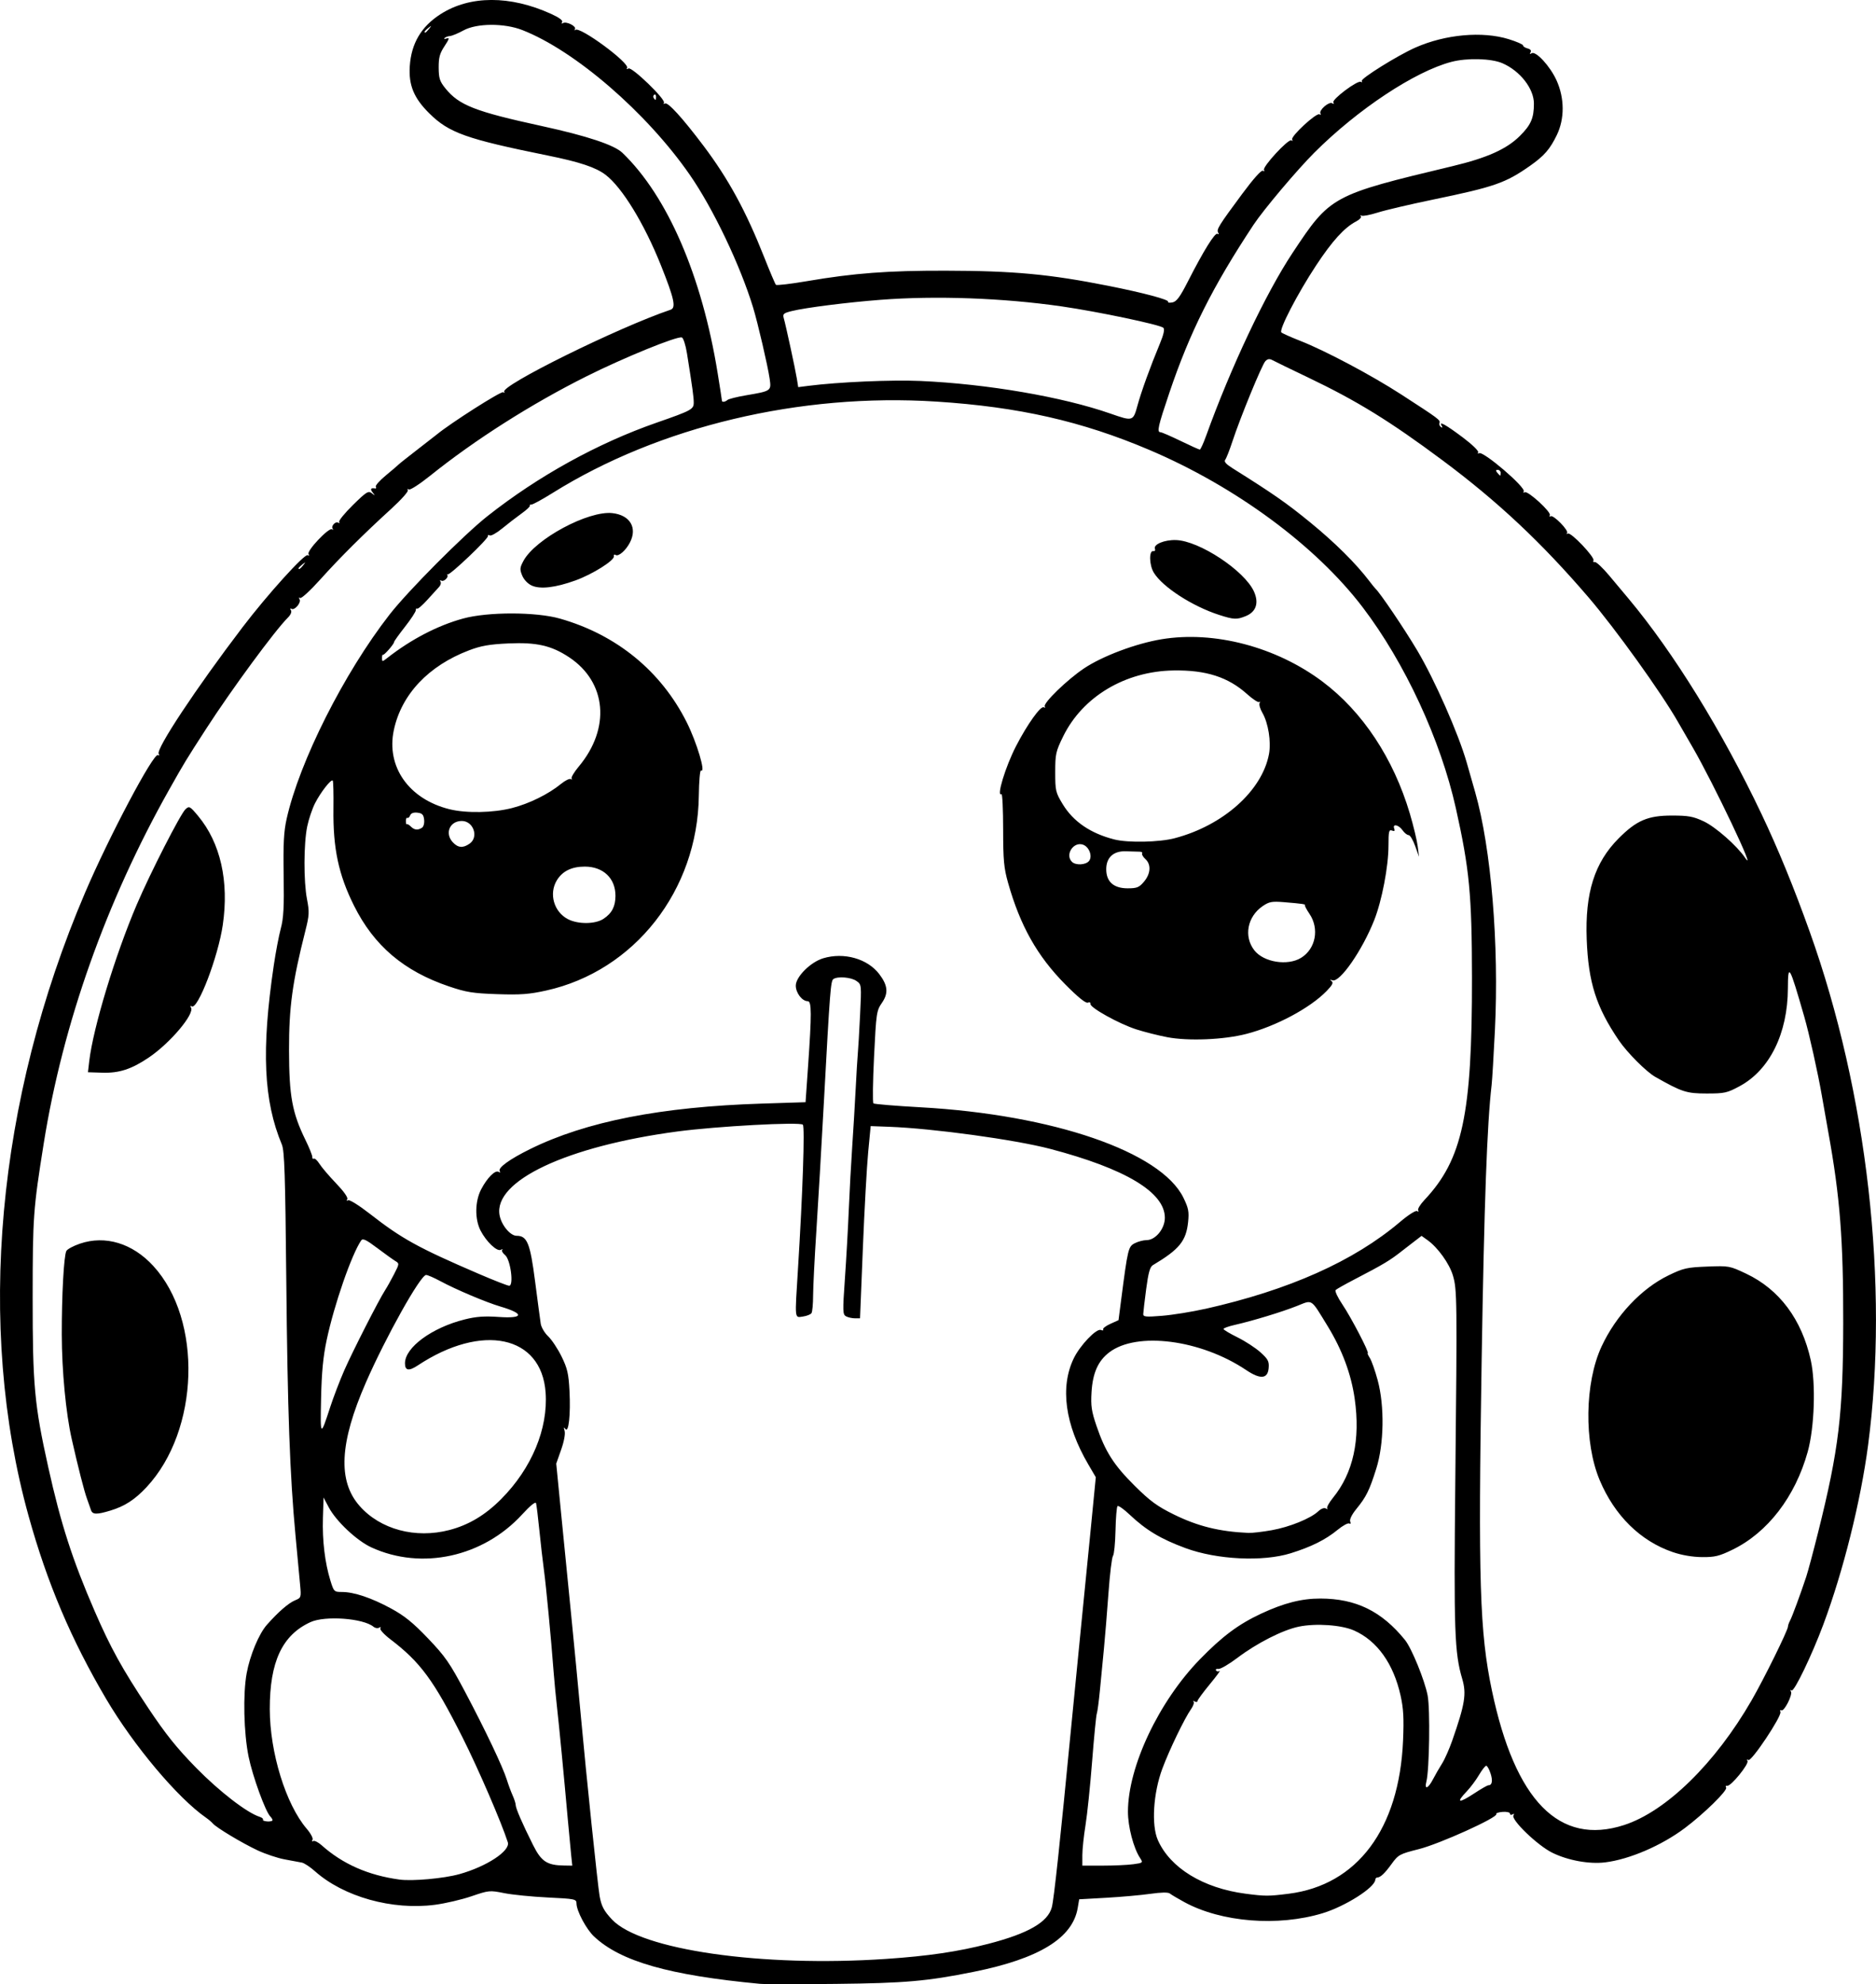 <?xml version="1.0" encoding="UTF-8" standalone="no"?>
<!-- Created with Inkscape (http://www.inkscape.org/) -->

<svg
   width="228.62mm"
   height="241.721mm"
   viewBox="0 0 228.62 241.721"
   version="1.1"
   id="svg1"
   xml:space="preserve"
   xmlns="http://www.w3.org/2000/svg"
   xmlns:svg="http://www.w3.org/2000/svg"><defs
     id="defs1"><clipPath
       clipPathUnits="userSpaceOnUse"
       id="clipPath17"><path
         id="path18"
         style="fill:#ff0000;fill-opacity:1;fill-rule:nonzero;stroke:none;stroke-width:0.265"
         d="M -25.235,37.243 V 270.912 H 238.3 V 37.243 Z M 163.009,61.136 c 1.006,0.01 2.012,0.129 3.007,0.274 0.095,0.012 0.188,0.03 0.283,0.043 1.4,-0.11 2.802,-0.196 4.205,-0.251 1.046,-0.04 2.092,-0.049 3.139,-0.056 1.056,-0.034 2.105,0.112 3.154,0.211 0.839,0.079 1.683,0.092 2.525,0.109 1.194,0.018 2.388,0.022 3.582,0.026 1.478,0.005 2.575,0.376 3.373,0.907 5.815,-0.016 6.055,6.055 -0.154,6.517 -1.171,0.087 -2.342,0.197 -3.518,0.166 -1.766,-0.009 -3.532,-0.019 -5.297,-0.057 -1.643,-0.04 -3.288,-0.093 -4.925,-0.254 -1.294,-0.131 -2.587,-0.268 -3.882,-0.393 -0.127,-0.018 -0.252,-0.04 -0.379,-0.058 -0.296,0.032 -0.607,0.05 -0.937,0.05 h -1.526 -2.65 c -0.333,0 -0.649,-0.018 -0.948,-0.051 -1.016,0.085 -2.03,0.193 -3.048,0.244 -1.672,0.062 -3.343,0.18 -5.016,0.169 -6.446,-0.044 -6.446,-6.545 0,-6.512 1.593,0.008 3.184,-0.105 4.776,-0.164 0.123,-0.007 0.246,-0.019 0.369,-0.03 0.355,-0.159 0.753,-0.289 1.2,-0.379 0.723,-0.302 1.567,-0.523 2.667,-0.512 z" /></clipPath><clipPath
       clipPathUnits="userSpaceOnUse"
       id="clipPath40"><path
         id="path41"
         style="fill:#ff0000;fill-opacity:1;fill-rule:nonzero;stroke:none;stroke-width:0.265"
         d="M -19.272,65.912 V 212.423 H 205.012 V 65.912 Z m 87.23,18.253 c 0.602,-0.005 1.296,0.076 2.08,0.261 2.779,0.656 5.139,2.407 7.503,3.93 2.163,1.483 1.106,0.742 3.171,2.22 5.243,3.75 1.45,9.049 -3.79,5.295 C 75.012,94.502 75.981,95.183 74.013,93.828 72.975,93.159 72.225,92.667 71.188,92.029 70.534,91.628 69.788,91.188 69.117,90.871 64.016,88.465 63.743,84.201 67.958,84.164 Z M 189.154,131.841 c 4.41,-0.007 5.151,4.973 -0.256,6.576 -0.157,0.046 -0.313,0.093 -0.47,0.139 -1.216,0.359 -2.451,0.637 -3.695,0.878 -1.86,0.329 -3.71,0.713 -5.572,1.029 -1.86,0.321 -3.742,0.494 -5.593,0.871 -2.626,0.488 -5.265,0.862 -7.932,1.051 -2.235,0.193 -4.466,0.449 -6.706,0.579 -6.435,0.375 -6.426,-6 0,-6.512 2.05,-0.163 4.096,-0.378 6.145,-0.555 2.456,-0.17 4.885,-0.517 7.303,-0.966 1.871,-0.399 3.78,-0.549 5.66,-0.884 1.858,-0.316 3.703,-0.697 5.559,-1.026 0.998,-0.204 1.994,-0.411 2.97,-0.706 0.16,-0.047 0.319,-0.095 0.479,-0.142 0.773,-0.229 1.477,-0.332 2.107,-0.333 z M -5.753,148.162 c 0.856,-0.025 1.855,0.171 2.957,0.667 1.863,0.838 3.39,2.214 4.902,3.556 4.821,4.279 0.463,9.164 -4.335,4.859 -1.076,-0.965 -2.14,-2 -3.479,-2.591 -4.792,-2.115 -3.755,-6.383 -0.045,-6.492 z m 81.81,13.64 c 1.098,0.023 2.406,0.557 3.718,1.808 0.829,0.79 1.644,1.596 2.453,2.409 1.493,1.5 1.985,2.996 1.83,4.176 1.492,0.035 3.032,1.431 3.386,4.364 l 0.054,0.449 c 0.774,6.4 -5.725,7.172 -6.466,0.768 -0.011,-0.099 -0.023,-0.198 -0.035,-0.297 -0.138,-1.196 -0.026,-2.2 0.251,-3.001 -1.083,-0.041 -2.359,-0.582 -3.636,-1.866 -0.805,-0.809 -1.616,-1.612 -2.442,-2.398 -3.356,-3.194 -1.92,-6.472 0.886,-6.413 z m -60.033,6.896 c 1.003,0.036 2.189,0.489 3.432,1.515 1.409,1.163 2.99,2.109 4.528,3.091 1.61,1.01 3.261,1.95 4.938,2.844 5.688,3.033 2.616,8.785 -3.068,5.744 -1.824,-0.976 -3.623,-1.997 -5.374,-3.1 -1.732,-1.107 -3.504,-2.183 -5.091,-3.494 -3.728,-3.078 -2.372,-6.708 0.636,-6.599 z" /></clipPath><clipPath
       clipPathUnits="userSpaceOnUse"
       id="clipPath86"><path
         id="path87"
         style="fill:#ff0000;fill-opacity:1;fill-rule:nonzero;stroke:none;stroke-width:0.265"
         d="M 114.73,75.258 V 249.265 H 351.201 V 75.258 Z m 48.224,8.32 c 6.446,-0.039 6.304,5.165 0,6.512 -0.813,0.174 -1.54,0.717 -2.247,1.133 -0.809,0.545 -0.407,0.264 -1.204,0.843 -1.746,1.27 -3.327,1.503 -4.475,1.131 -0.209,0.2 -0.416,0.403 -0.625,0.602 -0.488,0.499 -0.985,0.989 -1.466,1.495 -4.438,4.675 -9.168,0.167 -4.714,-4.492 0.561,-0.587 1.135,-1.161 1.708,-1.736 1.328,-1.253 2.695,-2.489 4.459,-3.087 0.954,-0.323 1.804,-0.459 2.536,-0.448 0.193,0.003 0.375,0.019 0.552,0.041 1.698,-0.993 3.451,-1.981 5.476,-1.994 z m 85.156,17.536 c 2.694,-0.072 4.702,3.817 1.27,6.929 -0.14,0.127 -0.28,0.254 -0.42,0.38 -4.775,4.331 -7.552,0.339 -4.067,-5.084 0.008,-0.012 0.016,-0.025 0.024,-0.037 0.98,-1.525 2.139,-2.16 3.194,-2.188 z m -25.824,41.776 c 0.757,-0.01 1.699,0.425 2.663,1.473 0.339,0.369 0.639,0.768 0.937,1.169 1.382,1.854 1.101,3.478 0.138,4.149 0.556,0.584 1.07,1.368 1.458,2.462 0.389,1.096 0.564,2.248 0.718,3.398 0.15,0.331 0.287,0.691 0.407,1.088 0.449,1.49 0.6,3.048 0.77,4.589 0.709,6.407 -5.769,7.121 -6.472,0.713 -0.093,-0.849 -0.174,-1.704 -0.328,-2.545 -0.35,-0.65 -0.623,-1.447 -0.75,-2.438 -0.108,-0.844 -0.202,-1.7 -0.442,-2.519 -0.846,-2.883 -0.04,-4.875 1.273,-5.586 -0.161,-0.17 -0.319,-0.36 -0.474,-0.572 -0.161,-0.22 -0.332,-0.432 -0.492,-0.652 -1.847,-2.531 -1.074,-4.707 0.593,-4.729 z m -94.298,13.526 c 1.86,-0.056 3.519,2.228 2.719,5.971 -0.477,2.233 -0.591,4.528 -0.743,6.801 -0.118,2.091 -0.064,1.068 -0.163,3.069 -0.319,6.438 -6.823,6.116 -6.503,-0.322 0.103,-2.069 0.046,-1.009 0.17,-3.182 0.195,-2.897 0.319,-5.85 1.143,-8.651 0.739,-2.512 2.105,-3.647 3.378,-3.685 z m 212.175,26.376 c 0.044,-0.001 0.089,-7.9e-4 0.133,0.001 0.977,0.041 2.03,0.848 2.532,2.63 0.649,2.302 0.721,4.744 0.899,7.12 0.039,0.481 0.079,0.963 0.118,1.444 0.371,4.543 -4.219,4.918 -4.589,0.375 -0.04,-0.492 -0.08,-0.983 -0.12,-1.475 -0.09,-1.209 -0.132,-1.839 -0.245,-3.045 -0.08,-0.843 -0.111,-1.808 -0.323,-2.642 -0.028,-0.109 -0.071,-0.214 -0.107,-0.321 -0.829,-2.487 0.332,-4.046 1.703,-4.087 z m -212.358,14.284 c 1.291,-0.098 2.87,0.694 4.157,2.74 1.04,1.654 2.071,3.314 3.161,4.935 1.357,1.934 2.829,3.797 4.611,5.361 1.88,1.728 3.803,3.409 5.743,5.068 1.665,1.399 3.371,2.741 5.199,3.924 1.575,1.03 3.138,2.1 4.839,2.915 1.603,0.79 3.197,1.599 4.826,2.336 1.668,0.817 3.338,1.641 5.077,2.299 1.421,0.533 2.858,1.026 4.291,1.528 1.108,0.365 2.225,0.705 3.37,0.929 1.213,0.286 2.441,0.51 3.672,0.704 1.154,0.145 2.303,0.323 3.471,0.216 1.092,-0.032 2.187,-0.06 3.272,-0.197 0.94,-0.137 1.873,-0.315 2.81,-0.47 1.113,-0.249 2.225,-0.498 3.349,-0.697 1.094,-0.191 2.163,-0.493 3.257,-0.687 1.175,-0.197 2.342,-0.44 3.508,-0.683 1.504,-0.359 3.001,-0.744 4.508,-1.092 1.062,-0.277 2.093,-0.643 3.085,-1.116 0.924,-0.417 1.834,-0.864 2.768,-1.257 0.853,-0.327 1.673,-0.731 2.489,-1.141 0.669,-0.347 1.349,-0.669 1.956,-1.122 0.662,-0.474 1.351,-0.917 2.067,-1.306 0.492,-0.315 0.975,-0.647 1.478,-0.938 0.549,-0.417 1.086,-0.851 1.651,-1.248 0.421,-0.309 0.788,-0.739 1.208,-1.067 0.446,-0.424 0.917,-0.819 1.34,-1.267 0.311,-0.401 0.667,-0.769 0.869,-1.238 0.368,-0.792 0.76,-1.581 1.318,-2.259 0.47,-0.713 0.936,-1.428 1.356,-2.173 0.547,-0.896 1.095,-1.794 1.499,-2.766 0.237,-0.529 0.469,-1.062 0.682,-1.601 -0.067,-0.346 -0.115,-0.716 -0.138,-1.114 -0.041,-0.69 -0.077,-1.38 -0.155,-2.067 -0.386,-3.403 1.247,-5.225 2.977,-5.226 1.494,-5.3e-4 3.044,1.381 3.444,4.251 0.794,0.943 1.163,2.545 0.57,4.689 -0.357,1.29 -0.892,2.515 -1.439,3.733 -0.514,1.221 -1.193,2.359 -1.879,3.488 -0.459,0.808 -0.966,1.585 -1.475,2.362 -0.365,0.424 -0.616,0.887 -0.84,1.393 -0.389,0.935 -1.026,1.719 -1.639,2.512 -0.584,0.745 -1.317,1.345 -1.998,1.996 -0.613,0.544 -1.202,1.108 -1.853,1.607 -0.519,0.371 -1.027,0.756 -1.526,1.154 -0.63,0.428 -1.276,0.832 -1.915,1.247 -0.604,0.352 -1.217,0.688 -1.778,1.108 -0.867,0.644 -1.826,1.136 -2.782,1.632 -1.017,0.521 -2.053,1.004 -3.116,1.425 -0.824,0.364 -1.637,0.755 -2.459,1.127 -1.312,0.624 -2.683,1.092 -4.082,1.472 -1.563,0.364 -3.117,0.761 -4.678,1.135 -1.307,0.279 -2.618,0.546 -3.936,0.77 -1.069,0.212 -2.124,0.482 -3.196,0.676 -1.032,0.181 -2.051,0.412 -3.073,0.641 -1.092,0.194 -2.185,0.395 -3.282,0.558 -1.335,0.182 -2.683,0.223 -4.027,0.263 -1.502,0.113 -2.991,-0.077 -4.478,-0.264 -1.454,-0.214 -2.897,-0.494 -4.329,-0.822 -1.333,-0.269 -2.635,-0.663 -3.927,-1.084 -1.52,-0.529 -3.041,-1.054 -4.549,-1.619 -1.937,-0.729 -3.798,-1.64 -5.655,-2.548 -1.634,-0.738 -3.231,-1.551 -4.839,-2.342 -1.94,-0.928 -3.73,-2.131 -5.527,-3.306 -2.044,-1.325 -3.959,-2.823 -5.823,-4.387 -2.014,-1.722 -4.01,-3.466 -5.961,-5.259 -2.127,-1.878 -3.898,-4.099 -5.529,-6.408 -1.158,-1.711 -2.249,-3.468 -3.349,-5.217 -2.145,-3.411 -0.796,-6.043 1.355,-6.206 z m 67.154,37.629 c 1.447,0.002 3.124,1.216 4.025,3.888 0.122,0.362 0.049,0.139 0.212,0.673 1.888,6.163 -4.339,8.07 -6.226,1.907 -0.191,-0.625 -0.09,-0.292 -0.304,-1.001 -1.046,-3.472 0.432,-5.47 2.292,-5.467 z" /></clipPath><clipPath
       clipPathUnits="userSpaceOnUse"
       id="clipPath97"><path
         id="path98"
         style="fill:#ff0000;fill-opacity:1;fill-rule:nonzero;stroke:none;stroke-width:0.265"
         d="M 223.024,80.593 V 256.792 H 467.432 V 80.593 Z m 92.787,36.018 c 3.081,0.09 3.337,3.561 -0.491,4.68 -1.185,0.347 -2.309,0.873 -3.442,1.358 -4.191,1.791 -6.001,-2.443 -1.81,-4.234 1.394,-0.596 2.78,-1.24 4.253,-1.619 0.552,-0.142 1.05,-0.198 1.49,-0.186 z m -38.889,2.667 c 2.56,-0.056 3.303,2.983 0.024,4.705 -2.837,1.49 -5.649,3.031 -8.466,4.558 -3.159,1.707 -6.299,3.447 -9.386,5.28 -3.919,2.327 -6.271,-1.634 -2.35,-3.959 3.14,-1.862 6.33,-3.635 9.542,-5.369 2.862,-1.551 5.717,-3.117 8.601,-4.628 0.757,-0.397 1.444,-0.574 2.035,-0.587 z m -26.273,28.036 c 1.146,2.5e-4 2.347,1.139 2.467,3.415 0.204,3.867 0.89,7.694 1.55,11.504 1.057,5.644 2.037,11.302 2.753,17.001 0.451,3.595 0.565,4.985 0.916,8.557 0.443,4.818 0.606,9.654 0.748,14.487 0.134,4.556 -4.469,4.691 -4.602,0.135 -0.138,-4.728 -0.296,-9.459 -0.728,-14.171 -0.344,-3.501 -0.455,-4.868 -0.897,-8.39 -0.707,-5.643 -1.681,-11.245 -2.727,-16.834 -0.703,-4.068 -1.436,-8.157 -1.617,-12.289 -0.1,-2.277 0.991,-3.415 2.137,-3.415 z" /></clipPath><clipPath
       clipPathUnits="userSpaceOnUse"
       id="clipPath124"><path
         id="path125"
         style="fill:#ff0000;fill-opacity:1;fill-rule:nonzero;stroke:none;stroke-width:0.265"
         d="M 213.922,2.521 V 209.677 H 482.056 V 2.521 Z M 472.522,59.981 c 1.145,-1.6e-4 2.26,1.139 2.209,3.417 -0.04,1.768 -0.296,3.518 -0.633,5.251 -0.32,1.662 -0.908,3.246 -1.474,4.834 -0.395,1.048 -0.733,2.114 -1.154,3.152 -0.257,0.578 -0.137,0.308 -0.361,0.812 -1.85,4.166 -6.059,2.296 -4.208,-1.869 0.207,-0.465 0.106,-0.241 0.301,-0.673 0.397,-0.978 0.709,-1.985 1.085,-2.971 0.491,-1.373 1.011,-2.739 1.292,-4.176 0.288,-1.438 0.498,-2.893 0.546,-4.36 0.074,-2.278 1.25,-3.417 2.396,-3.417 z m -117.567,85.493 c 1.803,0.042 2.699,2.303 0.556,4.644 -0.463,0.506 -0.893,1.042 -1.329,1.571 -2.898,3.518 -6.452,0.591 -3.554,-2.927 0.53,-0.643 1.052,-1.296 1.627,-1.9 0.884,-0.929 1.771,-1.343 2.522,-1.385 0.06,-0.003 0.119,-0.004 0.177,-0.003 z m -27.825,5.114 c 3.772,0.059 3.987,4.112 -0.257,4.616 -1.218,0.144 -2.43,0.319 -3.633,0.558 -4.471,0.887 -4.963,-3.609 -0.508,-4.576 1.187,-0.258 2.392,-0.41 3.597,-0.554 0.283,-0.034 0.551,-0.047 0.802,-0.043 z m 20.193,1.172 c 1.747,0.053 2.68,2.012 0.705,4.318 -0.836,0.976 -1.747,1.879 -2.686,2.754 1.272,0.771 1.307,2.851 -1.05,4.402 -0.077,0.051 -0.153,0.101 -0.23,0.152 -2.33,1.534 -4.183,0.681 -4.395,-0.782 -2.217,0.087 -3.192,-2.529 -0.424,-4.625 0.308,-0.233 0.616,-0.466 0.924,-0.7 1.467,-1.241 2.887,-2.537 4.178,-3.964 0.956,-1.056 1.963,-1.52 2.807,-1.554 0.058,-0.002 0.115,-0.003 0.172,-0.001 z m -93.763,10.44 c 0.195,-0.001 0.399,0.007 0.611,0.027 0.446,0.041 0.894,0.063 1.342,0.088 4.551,0.247 4.3,4.847 -0.251,4.598 -0.517,-0.028 -1.033,-0.055 -1.548,-0.104 -4.325,-0.41 -4.113,-4.58 -0.153,-4.609 z m 73.568,2.269 c 0.065,-7.9e-4 0.129,-7.9e-4 0.192,5.3e-4 3.772,0.083 3.961,4.135 -0.285,4.614 -1.182,0.133 -2.367,0.287 -3.559,0.272 -4.558,-0.056 -4.558,-4.655 0,-4.604 1.019,0.011 2.032,-0.129 3.042,-0.243 0.212,-0.024 0.416,-0.037 0.61,-0.039 z" /></clipPath><clipPath
       clipPathUnits="userSpaceOnUse"
       id="clipPath168"><path
         id="path169"
         style="fill:#ff0000;fill-opacity:1;fill-rule:nonzero;stroke:none;stroke-width:0.265"
         d="M 258.04,-57.932 V 172.869 H 527 V -57.932 Z m 75.455,79.927 c 2.912,-0.026 3.731,2.387 2.018,3.759 0.262,0.746 0.579,1.475 0.88,2.206 0.643,1.559 1.257,3.129 1.898,4.689 0.464,1.148 0.985,2.272 1.505,3.396 0.513,1.122 1.109,2.204 1.678,3.299 0.495,0.93 1.017,1.845 1.539,2.759 0.495,0.912 0.973,1.833 1.415,2.772 0.3,0.727 0.607,1.453 0.848,2.202 0.111,0.355 0.177,0.72 0.24,1.086 0.777,4.491 -3.849,5.264 -4.541,0.759 -0.024,-0.155 -0.048,-0.31 -0.09,-0.461 -0.167,-0.558 -0.421,-1.086 -0.625,-1.63 -0.386,-0.828 -0.813,-1.636 -1.244,-2.441 -0.553,-0.967 -1.104,-1.935 -1.626,-2.919 -0.603,-1.158 -1.232,-2.303 -1.774,-3.492 -0.548,-1.185 -1.097,-2.371 -1.586,-3.581 -0.639,-1.559 -1.254,-3.128 -1.895,-4.686 -0.345,-0.84 -0.711,-1.684 -1.005,-2.548 -0.294,0.109 -0.591,0.208 -0.883,0.319 -0.531,0.256 -1.07,0.503 -1.57,0.815 -3.864,2.418 -6.361,-1.325 -2.554,-3.831 0.67,-0.441 1.4,-0.781 2.12,-1.13 0.741,-0.324 1.499,-0.614 2.278,-0.834 0.718,-0.18 1.44,-0.338 2.174,-0.444 0.282,-0.041 0.549,-0.062 0.8,-0.064 z m -29.694,9.546 c 2.579,0.06 3.228,3.111 -0.132,4.668 -0.155,0.072 -0.251,0.094 -0.384,0.188 -0.488,0.35 -0.967,0.712 -1.47,1.043 -0.618,0.367 -1.229,0.751 -1.88,1.058 -4.124,1.942 -5.807,-2.034 -1.813,-4.232 0.453,-0.249 0.896,-0.519 1.341,-0.784 0.365,-0.278 0.748,-0.532 1.114,-0.808 0.353,-0.27 0.755,-0.456 1.156,-0.641 0.775,-0.36 1.473,-0.505 2.069,-0.491 z m 43.338,23.494 c 1.187,0.041 1.915,0.601 2.215,1.311 2.182,0.301 2.675,3.038 -0.392,4.642 -0.575,0.301 -1.154,0.596 -1.725,0.904 -2.524,1.363 -4.357,0.294 -4.375,-1.231 -0.035,-0.017 -0.088,-0.02 -0.122,-0.039 -3.698,0.83 -5.138,-2.5 -1.278,-4.301 1.006,-0.469 2.102,-0.662 3.183,-0.868 0.686,-0.147 0.355,-0.068 0.996,-0.235 0.551,-0.143 1.052,-0.199 1.497,-0.183 z m 9.572,19.505 c 2.958,-0.019 3.665,2.782 1.219,4.118 0.109,0.261 0.209,0.539 0.288,0.85 0.36,1.404 0.788,2.798 1.197,4.19 0.36,1.245 0.773,2.471 1.206,3.692 0.116,0.07 0.234,0.145 0.353,0.226 2.076,1.426 3.339,3.655 4.602,5.769 0.866,1.47 1.664,2.977 2.455,4.488 0.95,1.815 0.647,3.242 -0.164,3.901 1.493,1.786 3.002,3.57 4.284,5.512 0.283,0.429 0.481,0.835 0.612,1.218 0.006,0.009 0.014,0.017 0.02,0.026 0.486,0.731 0.804,1.546 1.146,2.348 0.235,0.573 0.425,1.162 0.617,1.75 0.145,0.446 0.194,0.839 0.227,1.22 2.349,0.447 2.595,3.389 -0.781,4.601 -1.084,0.389 -2.182,0.791 -3.34,0.877 -3.163,0.234 0.214,-1.542 1.073,-3.023 -0.616,-0.397 -1.187,-1.117 -1.556,-2.246 -0.151,-0.461 -0.296,-0.924 -0.476,-1.375 -0.237,-0.557 -0.438,-1.129 -0.769,-1.64 -0.576,-0.894 -1.243,-1.722 -1.944,-2.521 -0.989,-1.222 -1.999,-2.428 -3.013,-3.63 -0.813,-1.045 -1.556,-2.141 -2.225,-3.282 -1.346,-1.659 -2.643,-3.356 -3.871,-5.108 -1.221,-1.743 -1.045,-3.243 -0.249,-3.973 -0.959,-2.481 -1.887,-4.975 -2.627,-7.532 -0.471,-1.603 -0.986,-3.203 -1.337,-4.837 -0.022,-0.101 -0.037,-0.196 -0.053,-0.293 -1.11,0.31 -2.223,0.626 -3.278,1.095 -4.166,1.85 -5.98,-2.382 -1.814,-4.232 1.313,-0.583 2.697,-0.975 4.076,-1.362 0.982,-0.253 1.971,-0.474 2.961,-0.69 0.418,-0.091 0.804,-0.134 1.159,-0.136 z" /></clipPath><clipPath
       clipPathUnits="userSpaceOnUse"
       id="clipPath179"><path
         id="path180"
         style="fill:#ff0000;fill-opacity:1;fill-rule:nonzero;stroke:none;stroke-width:0.265"
         d="M 423.88,-172.856 V 59.951 H 663.753 V -172.856 Z m 56.589,65.253 c 0.971,-0.025 1.781,0.698 1.918,1.893 0.169,-0.043 0.338,-0.065 0.506,-0.058 1.23,0.046 2.336,1.375 1.943,3.765 -0.145,0.88 -0.327,1.755 -0.642,2.592 -0.459,1.195 -1.027,2.338 -1.651,3.456 -0.806,1.475 -1.633,2.939 -2.328,4.471 -0.696,1.421 -1.406,2.839 -1.947,4.329 -0.09,0.279 -0.194,0.565 -0.25,0.855 -0.14,0.726 -0.153,1.476 -0.348,2.193 -0.387,1.546 -0.931,2.89 -2.177,3.952 -0.21,0.15 -0.412,0.314 -0.631,0.45 -1.101,0.679 -2.417,0.918 -3.692,0.875 -1.626,-0.185 -3.222,-0.608 -4.537,-1.631 -0.23,-0.239 -0.489,-0.452 -0.688,-0.716 -0.849,-1.127 -0.956,-2.557 -0.498,-3.857 0.338,-0.837 0.781,-1.61 1.351,-2.313 0.463,-0.626 0.915,-1.26 1.378,-1.886 0.432,-0.642 0.894,-1.261 1.345,-1.889 0.493,-0.726 0.956,-1.467 1.332,-2.262 0.468,-0.988 0.839,-2.015 1.218,-3.04 0.399,-0.936 0.771,-1.885 1.237,-2.792 0.683,-1.267 1.446,-2.502 2.498,-3.502 0.394,-0.376 0.8,-0.743 1.226,-1.082 0.248,-0.522 0.494,-1.045 0.745,-1.566 0.742,-1.54 1.785,-2.213 2.694,-2.236 z m -4.244,13.79 c -0.077,0.024 -0.152,0.029 -0.229,0.044 -0.297,0.79 -0.619,1.569 -0.974,2.334 -0.48,1.015 -1.063,1.97 -1.692,2.897 -0.438,0.626 -0.905,1.231 -1.329,1.867 -0.5,0.687 -0.996,1.377 -1.502,2.061 -0.19,0.269 -0.406,0.528 -0.57,0.815 0.545,0.177 1.09,0.36 1.668,0.38 0.353,-0.029 0.874,-0.076 1.099,-0.398 0.29,-0.414 0.389,-0.903 0.502,-1.386 0.156,-1.126 0.343,-2.227 0.672,-3.318 0.597,-1.723 1.41,-3.358 2.211,-4.993 0.046,-0.102 0.098,-0.202 0.145,-0.303 z m -6.429,10.284 c -0.018,0.046 -0.036,0.093 -0.051,0.141 -0.012,0.053 -0.04,0.104 -0.037,0.158 0.004,0.068 0.072,-0.119 0.082,-0.187 0.006,-0.038 0.007,-0.076 0.005,-0.113 z" /></clipPath><clipPath
       clipPathUnits="userSpaceOnUse"
       id="clipPath214"><path
         id="path215"
         style="fill:#ff0000;fill-opacity:1;fill-rule:nonzero;stroke:none;stroke-width:0.265"
         d="M 429.741,-204.496 V 8.89 H 657.84 V -204.496 Z m 155.816,7.42 c 0.467,0.011 0.998,0.106 1.588,0.306 1.311,0.445 2.515,1.141 3.734,1.788 0.424,-0.318 0.878,-0.48 1.312,-0.48 1.296,0.002 2.379,1.37 1.771,3.726 0.008,0.348 -0.074,0.67 -0.238,0.952 -0.269,1.16 -0.42,2.342 -0.541,3.528 -0.115,1.776 -0.276,3.548 -0.429,5.32 0.498,0.43 0.941,1.13 1.226,2.153 0.479,1.722 0.538,3.527 0.593,5.303 0.055,3.521 -0.204,7.039 -0.46,10.548 -0.302,3.679 -0.656,7.353 -0.929,11.034 -0.153,2.134 -0.268,4.271 -0.346,6.409 -0.047,1.276 -0.441,2.181 -0.982,2.723 0.072,0.108 0.124,0.228 0.197,0.336 0.332,0.47 0.649,0.969 1.054,1.381 3.199,3.247 -0.371,6.511 -3.4,3.105 -0.536,-0.603 -1.031,-1.242 -1.475,-1.916 -0.472,-0.703 -0.937,-1.416 -1.251,-2.208 -0.278,-0.687 -0.562,-1.375 -0.76,-2.09 -0.201,-0.891 -0.344,-1.795 -0.433,-2.704 -0.133,-1.204 -0.203,-2.413 -0.126,-3.625 0.052,-1.428 0.136,-2.855 0.263,-4.278 0.195,-2.26 0.366,-4.522 0.427,-6.791 0.15,-3.18 0.348,-6.357 0.652,-9.527 0.288,-2.606 0.612,-5.208 0.968,-7.806 0.297,-2.607 0.453,-5.222 0.631,-7.839 0.106,-1.015 0.235,-2.027 0.417,-3.029 -0.037,-0.02 -0.075,-0.04 -0.112,-0.06 -1,-0.526 -1.982,-1.095 -3.028,-1.528 -3.553,-1.472 -3.283,-4.654 -0.519,-4.733 0.064,-0.002 0.129,-0.002 0.196,-5.3e-4 z m -40.952,59.519 c 0.318,-10e-4 0.629,0.049 0.939,0.097 0.21,-0.059 0.44,-0.093 0.69,-0.097 0.584,-0.009 1.274,0.142 2.046,0.508 0.478,0.227 0.226,0.098 0.754,0.394 3.883,2.18 1.609,6.287 -2.052,4.142 -0.383,-0.022 -0.78,-0.062 -1.231,-0.198 -0.377,-0.114 -0.75,-0.236 -1.148,-0.243 -4.557,-0.076 -4.558,-4.59 0,-4.604 z m -48.302,14.494 c 3.14,-0.143 3.91,3.332 0.132,4.611 -1.073,0.363 -2.079,0.88 -3.086,1.392 -1.249,0.668 -2.41,1.487 -3.598,2.256 -1.052,0.684 -2.138,1.314 -3.239,1.915 -0.835,0.445 -1.68,0.871 -2.531,1.284 -0.701,0.336 -1.419,0.623 -2.168,0.83 -0.536,0.127 -1.061,0.285 -1.603,0.391 -0.397,0.099 -0.799,0.228 -1.152,0.436 -0.812,0.402 -1.502,1.016 -2.218,1.565 -0.815,0.64 -1.653,1.249 -2.428,1.938 -0.235,0.199 -0.431,0.433 -0.633,0.661 -0.022,0.344 -0.079,0.714 -0.188,1.113 -0.487,1.796 -0.851,3.622 -1.059,5.473 -0.209,1.804 -0.447,3.602 -0.762,5.39 -0.225,1.275 -0.753,2.151 -1.376,2.649 0.069,0.481 0.095,0.966 0.18,1.445 0.159,1.187 0.478,2.333 0.87,3.462 0.076,0.193 0.153,0.387 0.229,0.58 0.413,1.045 0.456,1.93 0.271,2.614 0.188,0.154 0.38,0.309 0.566,0.46 2.459,2.098 4.853,4.273 7.215,6.48 1.848,1.747 3.648,3.544 5.528,5.256 0.796,0.741 1.687,1.361 2.584,1.969 2.563,1.74 2.158,4.011 0.471,4.513 -0.787,0.76 -2.295,0.778 -3.878,-0.707 -1.39,-1.303 -2.88,-2.497 -4.34,-3.721 -2.241,-1.87 -4.451,-3.776 -6.685,-5.654 -1.019,-0.856 -1.488,-1.763 -1.554,-2.545 -0.758,-0.672 -1.491,-1.374 -2.261,-2.032 -1.106,-0.91 -2.228,-1.936 -3.567,-2.495 -3.812,-1.591 -3.923,-4.754 -0.578,-4.696 0.346,0.006 0.729,0.046 1.149,0.127 0.031,0.006 0.061,0.014 0.092,0.021 -0.272,-0.929 -0.511,-1.867 -0.646,-2.83 -0.237,-1.345 -0.443,-2.696 -0.5,-4.063 -0.073,-1.525 -0.016,-3.049 0.196,-4.563 0.244,-1.772 0.565,-3.534 1.115,-5.241 0.526,-1.459 1.121,-2.885 2.018,-4.162 0.723,-1.07 1.498,-2.111 2.488,-2.953 0.859,-0.759 1.776,-1.445 2.681,-2.147 0.927,-0.71 1.831,-1.478 2.887,-1.992 0.771,-0.388 1.577,-0.714 2.429,-0.878 0.427,-0.075 0.835,-0.225 1.259,-0.312 0.475,-0.119 0.914,-0.329 1.36,-0.529 0.789,-0.381 1.57,-0.778 2.344,-1.189 1,-0.536 1.976,-1.118 2.931,-1.732 1.322,-0.855 2.614,-1.764 4.012,-2.494 1.159,-0.59 2.324,-1.176 3.557,-1.6 0.539,-0.185 1.036,-0.279 1.484,-0.3 z" /></clipPath><clipPath
       clipPathUnits="userSpaceOnUse"
       id="clipPath221"><path
         id="path222"
         style="fill:#ff0000;fill-opacity:1;fill-rule:nonzero;stroke:none;stroke-width:0.265"
         d="M 401.482,-247.608 V -31.517 H 600.034 V -247.608 Z m 35.716,159.476 c 1.489,0.014 2.591,1.847 1.351,4.412 -0.79,1.635 -1.664,3.223 -2.545,4.811 0.582,0.652 0.879,1.783 0.53,3.305 -0.247,1.077 -0.519,2.142 -0.848,3.198 -0.271,0.82 -0.14,0.423 -0.392,1.193 -0.873,2.665 -2.864,3.145 -3.937,2.113 -0.033,0.149 -0.094,0.289 -0.123,0.439 -0.016,0.1 -0.032,0.2 -0.049,0.3 -0.726,4.5 -5.294,3.748 -4.543,-0.748 0.024,-0.144 0.048,-0.288 0.072,-0.433 0.208,-1.054 0.486,-2.092 0.889,-3.09 0.499,-1.149 1.157,-2.203 1.775,-3.29 0.886,-1.712 1.615,-3.504 2.577,-5.178 0.89,-1.602 1.767,-3.208 2.569,-4.856 0.748,-1.537 1.781,-2.184 2.674,-2.176 z" /></clipPath><clipPath
       clipPathUnits="userSpaceOnUse"
       id="clipPath264"><path
         id="path265"
         style="fill:#ff0000;fill-opacity:1;fill-rule:nonzero;stroke:none;stroke-width:0.265"
         d="M 434.629,-266.299 V -32.892 H 645.523 V -266.299 Z m 154.247,178.009 c 0.47,-0.024 1,0.202 1.532,0.657 0.815,0.148 1.715,0.76 2.453,1.982 0.646,1.07 1.134,2.22 1.644,3.358 0.362,0.824 0.187,0.415 0.527,1.227 1.36,3.248 -0.868,5.036 -2.761,3.748 -0.078,0.257 -0.155,0.515 -0.228,0.774 -0.582,2.064 -1.872,2.878 -2.946,2.706 -1.107,3.253 -4.807,2.451 -4.29,-1.651 0.138,-1.096 0.215,-2.2 0.328,-3.299 0.121,-1.177 0.519,-2.017 1.034,-2.537 v -0.026 c 0,-1.589 0.572,-2.589 1.301,-3.07 -0.631,-2.265 0.183,-3.807 1.406,-3.87 z m -50.002,10.174 c 0.044,-0.001 0.088,-5.29e-4 0.132,0.002 0.849,0.048 1.806,0.756 2.5,2.318 0.276,0.621 0.472,1.273 0.679,1.919 0.181,0.567 0.263,1.083 0.267,1.544 1.629,4.027 -2.448,5.781 -4.264,1.68 -0.423,-0.955 -0.83,-1.922 -1.38,-2.813 -1.57,-2.546 -0.488,-4.503 1.136,-4.463 0.056,0.001 0.117,0.026 0.174,0.032 0.231,-0.136 0.487,-0.211 0.757,-0.218 z m -45.35,11.775 h 5.3e-4 c 0.438,-0.015 0.934,0.041 1.486,0.183 2.352,0.609 4.657,1.382 6.971,2.121 3.797,1.278 7.638,2.417 11.527,3.376 2.494,0.543 5.029,1.021 7.59,1.066 0.539,0.009 1.079,-0.017 1.618,-0.026 3.9,-0.19 7.78,-0.659 11.665,-1.038 0.114,-0.013 0.228,-0.021 0.342,-0.034 0.007,-1.137 1.124,-2.281 3.376,-2.321 2.123,-0.038 1.041,-0.017 3.249,-0.062 2.342,-0.058 4.69,-0.092 7.022,-0.326 0.142,-0.014 0.28,-0.024 0.413,-0.028 4.143,-0.144 4.398,4.173 0.004,4.614 -0.605,0.061 -1.21,0.108 -1.816,0.147 -0.41,0.742 -1.29,1.396 -2.789,1.605 -1.088,0.152 -0.527,0.075 -1.684,0.228 -2.555,0.262 -5.117,0.465 -7.669,0.759 -4.014,0.392 -8.023,0.878 -12.054,1.059 -0.491,0.005 -0.983,0.013 -1.474,0.014 0.499,1.74 -1.358,3.292 -4.215,1.937 -2.621,-1.243 -5.442,-2.007 -8.201,-2.879 -1.317,-0.4 -2.619,-0.845 -3.924,-1.282 -0.298,1.141 -1.742,1.954 -3.969,1.259 -2.098,-0.654 -4.2,-1.302 -6.252,-2.09 -3.014,-1.157 -3.701,-3.472 -2.267,-4.367 -2.008,-1.438 -1.469,-3.831 1.051,-3.917 z" /></clipPath><clipPath
       clipPathUnits="userSpaceOnUse"
       id="clipPath307"><path
         id="path308"
         style="fill:#ff0000;fill-opacity:1;fill-rule:nonzero;stroke:none;stroke-width:0.265"
         d="m 441.405,-281.843 v 240.393 h 229.904 V -281.843 Z m 167.355,112.273 c 0.484,-0.01 1.034,0.071 1.645,0.267 0.409,0.131 0.823,0.245 1.238,0.358 3.336,0.907 3.433,3.674 1.372,4.438 -0.553,0.806 -1.819,1.283 -3.637,0.804 -1.187,-0.313 -2.369,-0.639 -3.562,-0.928 -4.015,-0.973 -3.473,-4.735 -0.04,-4.631 0.355,0.011 0.741,0.063 1.157,0.164 0.072,0.017 0.143,0.036 0.215,0.054 0.395,-0.305 0.929,-0.512 1.613,-0.526 z m -35.989,0.077 c 0.863,-0.04 1.901,0.566 2.746,2.052 0.674,1.186 0.967,2.518 0.932,3.88 -0.009,0.356 -0.058,0.711 -0.087,1.066 -0.2,1.759 -0.796,3.426 -1.41,5.074 -0.329,0.836 -0.658,1.672 -0.99,2.507 -0.278,0.7 -0.638,1.183 -1.02,1.574 0.009,4.362 -4.473,4.301 -4.604,-0.19 -0.057,-1.952 0.144,-3.891 0.412,-5.821 0.173,-1.209 0.44,-2.399 0.719,-3.586 0.36,-1.532 1.133,-2.406 1.945,-2.715 -0.769,-2.206 0.05,-3.782 1.357,-3.842 z m 28.125,26.412 c 0.808,-0.014 1.785,0.522 2.668,1.816 0.134,0.197 0.278,0.388 0.403,0.591 0.429,0.698 0.771,1.389 1.158,2.114 0.831,1.556 0.676,1.261 1.577,2.871 2.226,3.977 -1.794,6.226 -4.018,2.248 -0.928,-1.66 -1.797,-3.354 -2.754,-4.996 -1.507,-2.584 -0.577,-4.616 0.966,-4.643 z m 7.66,13.401 c 0.041,-7.9e-4 0.081,2.6e-4 0.122,0.002 1.013,0.051 2.058,0.986 2.378,2.954 0.251,1.544 0.61,3.067 0.952,4.592 0.996,4.448 -3.497,5.454 -4.493,1.006 -0.349,-1.56 -0.716,-3.117 -0.974,-4.695 -0.4,-2.451 0.758,-3.835 2.015,-3.859 z m -41.415,11.741 c 1.569,0.053 2.547,1.908 0.992,4.353 -0.527,0.829 -0.858,1.757 -1.286,2.639 -0.633,1.241 -1.34,2.441 -2.001,3.666 -0.091,0.162 -0.182,0.325 -0.274,0.487 -2.234,3.973 -6.252,1.71 -4.012,-2.259 0.078,-0.138 0.155,-0.276 0.233,-0.413 0.632,-1.172 1.305,-2.32 1.917,-3.502 0.503,-1.022 0.883,-2.106 1.518,-3.058 0.87,-1.303 1.891,-1.877 2.759,-1.912 0.052,-0.002 0.103,-0.002 0.153,-5.3e-4 z m 22.819,11.127 c 0.04,-7.9e-4 0.081,1e-4 0.121,0.002 1.006,0.052 2.031,0.99 2.324,2.962 0.073,0.495 0.179,0.984 0.258,1.478 1.485,1.452 2.778,3.092 4.083,4.704 l 0.7,0.903 c 0.733,0.945 1.005,1.826 0.984,2.561 0.474,0.087 0.948,0.174 1.421,0.265 0.339,0.072 0.678,0.144 1.017,0.217 4.458,0.95 3.495,5.457 -0.962,4.503 -0.307,-0.066 -0.615,-0.132 -0.922,-0.197 -1.651,-0.316 -3.317,-0.579 -4.937,-1.036 -2.709,-0.765 -3.317,-2.761 -2.354,-3.884 -1.095,0.164 -2.357,-0.689 -2.797,-2.846 -0.281,-1.378 -0.501,-2.766 -0.726,-4.153 -0.005,-0.027 -0.01,-0.055 -0.015,-0.082 -0.082,-0.51 -0.194,-1.015 -0.267,-1.528 -0.353,-2.459 0.821,-3.845 2.07,-3.867 z m -5.902,9.229 c 3.427,-0.099 3.935,3.698 -0.086,4.642 -0.509,0.119 -1.014,0.257 -1.527,0.358 -1.715,0.34 -3.446,0.413 -5.189,0.365 -4.556,-0.127 -4.558,-4.589 0,-4.604 1.091,-0.004 2.177,0.046 3.262,-0.102 1.068,-0.146 1.328,-0.238 2.384,-0.496 0.415,-0.101 0.801,-0.153 1.155,-0.163 z m 8.868,2.516 c -0.009,0.012 -0.022,0.019 -0.032,0.03 0.016,-0.004 0.032,-0.007 0.048,-0.01 -0.005,-0.007 -0.011,-0.013 -0.017,-0.02 z" /></clipPath><clipPath
       clipPathUnits="userSpaceOnUse"
       id="clipPath414"><path
         id="path415"
         style="fill:#ff0000;fill-opacity:1;fill-rule:nonzero;stroke:none;stroke-width:0.265"
         d="M 419.906,-280.308 V -59.593 H 639.671 V -280.308 Z m 168.317,5.541 c 0.752,-0.028 1.638,0.522 2.223,1.838 0.142,0.32 0.364,0.58 0.582,0.846 0.153,0.067 0.312,0.145 0.474,0.238 0.447,0.254 0.87,0.546 1.283,0.853 0.157,-0.509 0.569,-0.854 1.109,-0.953 0.302,-0.555 0.796,-0.853 1.315,-0.851 0.438,0.002 0.895,0.217 1.27,0.671 0.575,0.243 1.124,0.865 1.437,1.938 0.157,0.539 0.082,0.264 0.228,0.826 0.182,0.697 0.184,1.29 0.062,1.764 0.111,1.749 -1.805,2.533 -3.352,0.64 -0.586,0.624 -1.767,0.74 -3.099,-0.302 -0.39,-0.305 -0.78,-0.612 -1.179,-0.906 -0.597,-0.062 -1.272,-0.388 -1.925,-1.152 -0.089,-0.104 -0.178,-0.207 -0.267,-0.311 -0.479,-0.586 -0.927,-1.191 -1.231,-1.89 -0.84,-1.93 -0.029,-3.208 1.069,-3.249 z m -50.348,18.766 c 1.644,0.086 2.594,2.114 0.79,4.499 -2.123,2.806 -4.037,5.76 -5.95,8.711 -1.68,2.63 -0.869,1.338 -2.437,3.874 -2.397,3.877 -6.314,1.454 -3.916,-2.422 1.609,-2.601 0.781,-1.282 2.489,-3.956 0.459,-0.708 0.918,-1.415 1.38,-2.121 -0.081,0.064 -0.135,0.131 -0.223,0.194 -1.668,1.186 -0.828,0.572 -2.521,1.845 -1.516,1.184 -3.101,2.325 -4.398,3.755 -0.138,0.152 -0.277,0.287 -0.417,0.414 -0.313,0.391 -0.639,0.772 -0.948,1.165 -2.816,3.584 -6.438,0.736 -3.619,-2.846 0.417,-0.53 0.853,-1.044 1.277,-1.568 -0.09,-0.007 -0.181,-0.015 -0.271,-0.021 -4.404,-0.319 -4.273,-4.636 -0.127,-4.612 0.134,8e-4 0.271,0.006 0.413,0.017 1.008,0.072 2.014,0.171 3.02,0.263 0.221,0.02 0.43,0.051 0.627,0.09 0.67,-0.745 1.329,-1.499 1.998,-2.246 0.98,-1.094 2.025,-1.572 2.892,-1.599 0.058,-0.002 0.115,-0.002 0.171,5.3e-4 0.609,0.023 1.107,0.283 1.423,0.701 0.107,-0.009 0.213,-0.013 0.314,-0.01 1.279,0.038 2.061,0.988 1.909,2.163 1.05,-1.559 2.126,-3.099 3.262,-4.597 0.946,-1.249 1.998,-1.737 2.86,-1.692 z m 27.869,1.262 c 0.195,0.001 0.403,0.016 0.622,0.047 0.811,0.113 1.598,0.337 2.383,0.561 0.715,0.239 1.441,0.445 2.155,0.688 0.616,0.203 1.238,0.391 1.86,0.573 0.667,0.168 1.333,0.346 1.99,0.55 0.575,0.167 1.135,0.37 1.682,0.613 0.453,0.239 0.9,0.488 1.348,0.736 0.406,0.265 0.828,0.501 1.24,0.757 0.494,0.27 0.958,0.593 1.412,0.925 0.452,0.293 0.844,0.663 1.252,1.012 0.378,0.372 0.744,0.756 1.119,1.131 0.365,0.293 0.733,0.583 1.079,0.901 0.352,0.276 0.71,0.543 1.062,0.819 0.438,0.344 0.892,0.666 1.318,1.025 0.277,0.241 0.535,0.494 0.856,0.675 0.472,0.319 0.917,0.679 1.367,1.03 0.504,0.429 0.946,0.927 1.379,1.427 0.359,0.372 0.655,0.798 0.953,1.219 0.354,0.45 0.632,0.952 0.943,1.43 0.276,0.437 0.572,0.86 0.851,1.296 0.269,0.518 0.595,1.002 0.89,1.506 0.215,0.457 0.505,0.871 0.803,1.277 0.367,0.55 0.769,1.075 1.165,1.605 0.432,0.591 0.859,1.183 1.244,1.807 0.282,0.517 0.535,1.046 0.842,1.548 0.314,0.52 0.569,1.071 0.809,1.628 0.247,0.672 0.489,1.344 0.703,2.028 0.244,0.865 0.483,1.73 0.737,2.592 0.043,0.153 0.085,0.306 0.128,0.459 0.137,0.492 0.164,0.915 0.14,1.3 0.84,1.042 1.164,2.372 1.472,3.656 0.308,1.375 0.45,2.779 0.682,4.168 0.2,1.049 0.343,2.106 0.435,3.169 0.088,1.142 0.1,2.288 0.115,3.433 0.045,1.425 -0.012,2.846 -0.188,4.26 -0.19,1.425 -0.632,2.795 -1.099,4.149 -0.164,0.529 -0.377,1.035 -0.611,1.531 0.436,0.51 0.534,1.428 -0.05,2.632 -0.562,1.157 -1.156,2.301 -1.762,3.436 -0.45,0.879 -0.988,1.707 -1.51,2.544 0.033,0.419 -0.03,0.921 -0.226,1.5 -0.315,0.933 -0.731,1.828 -1.168,2.71 -0.554,1.053 -1.332,1.962 -2.185,2.782 -0.606,0.513 -1.207,1.033 -1.826,1.531 -0.289,0.22 -0.602,0.408 -0.911,0.603 -0.342,0.478 -0.706,0.784 -1.071,1.004 -0.628,1.268 -1.717,1.589 -2.465,1.102 -1.684,0.072 -2.488,-1.888 -0.538,-3.469 0.085,-0.404 0.158,-0.81 0.26,-1.21 -0.576,-0.533 -0.747,-1.558 0.094,-2.872 0.827,-1.293 1.525,-2.664 2.261,-4.009 1.035,-2.013 1.831,-4.136 2.76,-6.198 0.92,-1.836 1.642,-3.758 2.31,-5.696 0.596,-1.71 0.949,-3.479 1.274,-5.255 0.159,-0.918 0.364,-1.827 0.565,-2.736 0.334,-1.515 1.192,-2.219 1.987,-2.242 0.105,-0.003 0.209,0.009 0.311,0.029 -0.081,-0.717 -0.161,-1.435 -0.297,-2.145 -0.216,-1.308 -0.356,-2.629 -0.633,-3.926 -0.175,-0.745 -0.308,-1.571 -0.742,-2.216 -0.634,-0.942 -0.848,-1.801 -0.771,-2.454 -0.018,-0.057 -0.048,-0.091 -0.064,-0.151 -0.038,-0.136 -0.076,-0.272 -0.114,-0.408 -0.249,-0.844 -0.484,-1.691 -0.721,-2.538 -0.177,-0.568 -0.377,-1.126 -0.576,-1.686 -0.17,-0.401 -0.35,-0.796 -0.573,-1.17 -0.306,-0.502 -0.578,-1.019 -0.84,-1.545 -0.322,-0.533 -0.696,-1.027 -1.058,-1.532 -0.404,-0.54 -0.814,-1.076 -1.189,-1.638 -0.368,-0.507 -0.733,-1.023 -1.007,-1.589 -0.265,-0.46 -0.574,-0.896 -0.809,-1.373 -0.28,-0.436 -0.577,-0.862 -0.854,-1.3 -0.274,-0.433 -0.528,-0.88 -0.844,-1.285 -0.237,-0.334 -0.464,-0.674 -0.756,-0.964 -0.271,-0.325 -0.564,-0.635 -0.864,-0.934 -0.34,-0.266 -0.681,-0.531 -1.024,-0.792 -0.478,-0.299 -0.919,-0.639 -1.332,-1.022 -0.366,-0.34 -0.81,-0.59 -1.187,-0.918 -0.428,-0.336 -0.87,-0.653 -1.284,-1.007 -0.381,-0.356 -0.815,-0.647 -1.191,-1.009 -0.31,-0.315 -0.628,-0.621 -0.925,-0.949 -0.337,-0.294 -0.662,-0.602 -1.041,-0.843 -0.368,-0.284 -0.765,-0.531 -1.17,-0.76 -0.361,-0.226 -0.735,-0.43 -1.088,-0.668 -0.353,-0.198 -0.711,-0.389 -1.06,-0.592 -0.425,-0.189 -0.86,-0.343 -1.308,-0.471 -0.628,-0.208 -1.276,-0.352 -1.914,-0.527 -0.675,-0.198 -1.349,-0.401 -2.016,-0.623 -0.653,-0.227 -1.322,-0.406 -1.976,-0.631 -0.609,-0.174 -1.215,-0.356 -1.843,-0.451 -3.286,-0.5 -3.107,-3.617 -0.178,-3.6 z m -44.773,38.662 c 3.271,-0.011 3.745,3.637 -0.188,4.643 -0.487,0.125 -0.973,0.257 -1.466,0.359 -4.463,0.923 -5.36,-3.559 -0.903,-4.515 0.413,-0.088 0.82,-0.2 1.228,-0.305 0.483,-0.123 0.927,-0.18 1.329,-0.181 z m 74.514,39.219 c 1.082,0.035 1.956,1.337 1.223,3.31 -0.049,0.133 -0.106,0.262 -0.161,0.393 0.794,0.237 1.592,1.01 2.083,2.464 0.323,0.957 0.571,1.935 0.939,2.877 0.273,0.779 0.577,1.548 0.951,2.284 0.386,0.635 0.707,1.302 0.972,1.996 0.221,0.671 0.369,1.366 0.508,2.058 0.13,0.666 0.192,1.342 0.235,2.018 0.032,0.565 0.041,1.131 0.048,1.696 0.061,0.366 0.164,0.724 0.243,1.088 0.043,0.399 0.143,0.772 0.274,1.147 0.079,0.174 0.107,0.253 0.117,0.293 0.021,0.017 0.042,0.033 0.114,0.123 0.471,0.528 0.814,1.14 1.086,1.79 0.258,0.602 0.468,1.221 0.633,1.855 0.17,0.719 0.243,1.456 0.293,2.192 0.084,0.504 -0.032,1.041 0.065,1.541 0.061,0.443 0.106,0.887 0.194,1.325 0.054,0.393 0.144,0.77 0.281,1.139 0.179,0.536 0.36,1.071 0.501,1.618 0.177,0.732 0.218,1.486 0.252,2.236 0.03,0.845 0.036,1.691 0.041,2.536 0.005,0.838 0.006,1.676 0.007,2.514 0.027,0.858 -0.067,1.711 -0.122,2.566 -0.091,0.892 -0.203,1.781 -0.28,2.674 -0.051,0.604 -0.072,1.21 -0.087,1.816 0.014,0.702 -0.075,1.398 -0.149,2.094 -0.073,0.75 -0.083,1.504 -0.098,2.256 -0.007,0.369 -0.012,0.738 -0.018,1.106 -0.074,4.557 -4.678,4.482 -4.604,-0.075 0.006,-0.375 0.011,-0.75 0.018,-1.126 0.018,-0.885 0.033,-1.771 0.123,-2.653 0.061,-0.57 0.143,-1.139 0.125,-1.714 0.017,-0.701 0.043,-1.401 0.102,-2.1 0.074,-0.861 0.174,-1.719 0.273,-2.578 0.049,-0.754 0.137,-1.507 0.112,-2.263 -10e-4,-0.83 -0.003,-1.66 -0.007,-2.491 -0.005,-0.786 -0.01,-1.572 -0.037,-2.358 -0.019,-0.441 -0.032,-0.886 -0.118,-1.32 -0.093,-0.392 -0.239,-0.768 -0.357,-1.153 -0.217,-0.594 -0.381,-1.201 -0.474,-1.828 -0.116,-0.587 -0.188,-1.181 -0.261,-1.775 -0.045,-0.56 -0.047,-1.121 -0.076,-1.682 -0.03,-0.463 -0.069,-0.928 -0.165,-1.383 -0.099,-0.44 -0.279,-0.855 -0.446,-1.273 -0.038,-0.181 -0.169,-0.324 -0.279,-0.465 -0.479,-0.575 -0.912,-1.195 -1.108,-1.93 -0.191,-0.551 -0.352,-1.109 -0.426,-1.689 -0.14,-0.662 -0.34,-1.315 -0.346,-1.999 -0.006,-0.489 -0.013,-0.979 -0.039,-1.468 -0.029,-0.47 -0.067,-0.94 -0.155,-1.403 -0.089,-0.454 -0.191,-0.906 -0.308,-1.354 -0.191,-0.543 -0.494,-1.033 -0.771,-1.535 -0.19,-0.383 -0.366,-0.772 -0.534,-1.164 -1.155,0.759 -2.713,0.138 -3.163,-1.873 -0.399,0.538 -0.813,1.065 -1.224,1.594 -0.681,0.806 -1.367,1.608 -2.062,2.402 -0.592,0.68 -1.161,1.375 -1.79,2.022 -0.122,0.113 -0.244,0.227 -0.365,0.34 -2.596,2.415 -5.054,-0.255 -2.426,-2.634 0.076,-0.069 0.152,-0.138 0.228,-0.207 0.585,-0.598 1.104,-1.251 1.657,-1.877 0.65,-0.744 1.29,-1.497 1.933,-2.247 0.664,-0.852 1.344,-1.693 1.925,-2.606 0.63,-0.986 1.273,-1.964 1.771,-3.026 0.381,-0.724 0.783,-1.445 1.061,-2.216 0.49,-1.354 1.328,-1.924 2.069,-1.9 z m -113.398,23.224 c 0.042,-0.002 0.085,-10e-4 0.128,5.3e-4 0.545,0.024 1.217,0.332 1.937,1.021 1.624,1.552 2.072,3.846 2.584,5.942 0.376,1.778 0.233,1.064 0.526,2.634 0.71,0.261 1.314,1.114 1.319,2.565 0.003,0.772 0.011,1.545 -0.072,2.314 -0.099,0.909 -0.136,2.068 -0.944,2.705 -0.995,0.784 -1.998,0.499 -2.861,-0.159 -0.651,-0.62 -1.272,-1.275 -1.966,-1.848 -0.746,-0.598 -1.543,-1.134 -2.256,-1.773 -0.698,-0.7 -1.34,-1.459 -1.645,-2.419 -0.058,-0.192 -0.132,-0.381 -0.173,-0.577 -0.171,-0.814 -0.044,-1.645 0.08,-2.455 0.163,-0.802 0.393,-1.583 0.774,-2.311 0.275,-0.633 0.548,-1.267 0.835,-1.894 0.233,-0.509 0.511,-0.901 0.808,-1.19 -0.569,-1.414 -0.097,-2.514 0.926,-2.554 z m 0.892,6.658 c -0.059,0.135 -0.117,0.27 -0.176,0.405 -0.271,0.5 -0.441,1.027 -0.547,1.582 -0.024,0.372 -0.15,0.762 -0.095,1.137 0.004,0.026 0.045,0.025 0.065,0.043 0.134,0.42 0.458,0.729 0.77,1.027 0.519,0.42 1.055,0.818 1.585,1.224 -0.365,-0.379 -0.674,-0.935 -0.822,-1.732 -0.312,-1.676 -0.145,-0.831 -0.503,-2.533 -0.09,-0.37 -0.188,-0.764 -0.278,-1.153 z m 88.734,4.032 c 0.959,0.046 1.813,1.088 1.486,2.943 -0.068,0.386 -0.138,0.772 -0.26,1.145 -0.255,0.726 -0.592,1.419 -0.968,2.089 -0.395,0.667 -0.724,1.375 -1.191,1.997 -2.129,2.835 -4.514,0.784 -2.751,-2.292 0.289,-0.505 0.561,-1.018 0.855,-1.52 0.234,-0.462 0.513,-0.917 0.662,-1.416 0.058,-0.2 0.091,-0.405 0.125,-0.609 0.27,-1.64 1.198,-2.376 2.044,-2.336 z m -86.738,1.688 v 5.3e-4 c 7.9e-4,5.3e-4 0.001,5.3e-4 0.002,0.001 z m 0.002,0.002 c 0.007,0.006 0.015,0.013 0.022,0.019 -10e-6,-0.002 1e-5,-0.004 0,-0.006 -0.007,-0.005 -0.015,-0.008 -0.022,-0.012 z m 2.063,1.92 c 0.043,0.041 0.085,0.083 0.128,0.124 -0.04,-0.048 -0.083,-0.088 -0.128,-0.124 z m 73.228,8.622 c 1.825,-0.059 2.541,2.136 0.214,3.639 -0.396,0.256 -0.795,0.504 -1.22,0.709 -0.873,0.443 -1.761,0.873 -2.736,1.04 -1.067,0.231 -2.145,0.424 -3.235,0.504 -1.018,0.033 -2.038,0.003 -3.056,-0.034 -0.742,-0.036 -1.483,-0.085 -2.22,-0.177 -3.518,-0.441 -3.074,-3.992 0.444,-3.554 0.647,0.081 1.297,0.123 1.948,0.154 0.918,0.026 1.838,0.069 2.756,0.032 0.872,-0.084 1.739,-0.233 2.594,-0.424 0.677,-0.105 1.274,-0.423 1.876,-0.732 0.307,-0.15 0.6,-0.322 0.882,-0.513 0.642,-0.435 1.24,-0.628 1.751,-0.644 z m -72.698,2.601 c 0.104,-0.003 0.211,-0.002 0.321,0.003 1.829,0.073 3.655,0.154 5.481,0.28 2.424,0.138 4.812,0.578 7.173,1.124 1.433,0.415 2.914,0.843 4.157,1.701 0.22,0.152 0.422,0.329 0.633,0.494 0.797,0.748 1.514,1.708 1.772,2.795 0.056,0.236 0.074,0.478 0.111,0.718 -0.046,0.313 -0.023,0.646 -0.14,0.941 -0.606,1.527 -2.125,1.876 -3.583,1.986 -0.171,0.437 -0.6,0.777 -0.974,1.071 -0.561,0.441 -1.898,0.336 -2.57,0.312 -1.243,-0.107 -2.473,-0.32 -3.701,-0.529 -1.402,-0.239 -2.143,-0.95 -2.304,-1.678 -0.412,-0.039 -0.824,-0.074 -1.237,-0.104 -1.138,-0.079 -2.279,-0.075 -3.411,-0.219 -0.833,-0.118 -1.644,-0.241 -2.329,-0.791 -0.659,-0.53 -0.7,-0.828 -1.047,-1.561 -0.04,-0.352 -0.139,-0.702 -0.12,-1.055 0.046,-0.832 0.432,-1.535 0.999,-2.087 -2.316,-0.726 -2.06,-3.331 0.77,-3.401 z m 99.844,3.404 c 0.894,2e-5 1.802,0.886 1.83,2.659 0.012,0.773 5.3e-4,1.543 -0.058,2.314 -0.019,0.837 -0.273,1.636 -0.45,2.447 -0.166,0.682 -0.379,1.35 -0.586,2.021 -0.192,0.556 -0.39,1.103 -0.55,1.668 -0.151,0.551 -0.238,1.117 -0.3,1.684 -0.086,0.916 -0.346,1.78 -0.716,2.617 -0.473,0.944 -1.042,1.836 -1.565,2.752 -0.546,0.833 -1.076,1.681 -1.667,2.483 -0.58,0.764 -1.241,1.452 -1.946,2.101 -0.522,0.508 -1.026,1.034 -1.499,1.589 -0.343,0.374 -0.19,0.202 -0.464,0.514 -2.336,2.667 -5.034,0.294 -2.689,-2.365 0.302,-0.342 0.158,-0.184 0.429,-0.475 0.567,-0.663 1.169,-1.294 1.798,-1.899 0.542,-0.498 1.054,-1.02 1.501,-1.608 0.516,-0.677 0.944,-1.419 1.428,-2.119 0.471,-0.823 0.976,-1.627 1.419,-2.466 0.239,-0.481 0.355,-0.991 0.412,-1.524 0.087,-0.761 0.207,-1.519 0.413,-2.258 0.169,-0.595 0.371,-1.174 0.576,-1.756 0.179,-0.572 0.356,-1.144 0.507,-1.723 0.143,-0.649 0.358,-1.287 0.377,-1.957 0.053,-0.679 0.057,-1.357 0.048,-2.038 -0.024,-1.772 0.857,-2.659 1.751,-2.659 z m -89.447,1.106 v 5.3e-4 c -0.058,0.15 -0.121,0.299 -0.184,0.441 -0.103,0.231 -0.284,0.438 -0.488,0.628 0.66,0.186 1.317,0.381 1.965,0.608 0.021,0.008 0.043,0.016 0.064,0.024 1.1,0.128 2.2,0.251 3.307,0.293 0.372,-0.002 0.493,7.9e-4 0.603,-0.004 -0.086,-0.129 -0.15,-0.197 -0.151,-0.116 -0.938,-0.82 -2.176,-1.142 -3.347,-1.49 -0.588,-0.137 -1.177,-0.266 -1.768,-0.384 z m -9.087,0.632 c -0.015,0.002 -0.029,0.005 -0.039,0.012 -0.044,0.027 0.093,0.046 0.143,0.057 0.018,0.004 0.152,0.025 0.262,0.044 -0.084,-0.038 -0.265,-0.123 -0.366,-0.113 z m 2.846,0.118 c -0.321,0.051 -0.64,0.109 -0.958,0.174 0.281,0.015 0.563,0.027 0.845,0.036 0.035,-0.07 0.074,-0.14 0.113,-0.21 z m 11.911,2.001 c 0.004,0.053 0.01,0.104 0.015,0.19 0.093,0.101 0.062,-0.011 -0.015,-0.19 z m 5.528,6.52 c 0.707,0.032 1.497,0.591 2.011,1.839 0.274,0.665 0.554,1.328 0.838,1.989 0.45,-0.204 1.037,-0.299 1.479,-0.422 1.124,-0.437 2.144,-0.934 3.357,-0.302 0.124,0.065 0.23,0.155 0.332,0.251 0.247,-0.289 0.49,-0.581 0.746,-0.861 0.645,-0.642 1.428,-1.227 2.372,-1.297 0.254,-0.019 0.51,0.02 0.765,0.03 0.265,0.096 0.544,0.159 0.794,0.288 0.665,0.343 1.176,1.029 1.35,1.751 0.186,0.767 0.042,1.022 -0.12,1.765 -0.471,1.209 -1.339,2.197 -2.119,3.215 -0.559,0.664 -1.117,1.385 -1.887,1.822 -0.21,0.119 -0.436,0.206 -0.654,0.31 -1.503,0.526 -3.04,0.193 -4.537,-0.17 -0.432,-0.089 -0.857,-0.192 -1.278,-0.306 -0.299,0.038 -0.598,0.076 -0.881,0.148 -0.183,-0.137 -0.379,-0.258 -0.549,-0.411 -0.111,-0.1 -0.214,-0.207 -0.312,-0.319 -0.355,-0.143 -0.705,-0.301 -1.05,-0.477 -1.51,-0.865 -2.545,-2.102 -1.113,-3.627 -0.271,-0.629 -0.537,-1.261 -0.796,-1.895 -0.796,-1.949 0.027,-3.261 1.109,-3.32 0.046,-0.003 0.093,-0.003 0.14,-5.3e-4 z m 11.792,4.632 c -0.067,-0.006 -0.145,0.059 -0.218,0.129 0.058,-0.007 0.107,-0.019 0.167,-0.071 0.019,-0.017 0.076,-0.055 0.051,-0.057 z m -2.71,0.5 c 0.018,0.054 0.031,0.095 0.056,0.166 0.013,0.038 0.008,-0.088 -0.019,-0.118 -0.013,-0.015 -0.025,-0.032 -0.038,-0.048 z m -4.163,0.732 c 0.009,0.058 0.028,0.135 0.043,0.205 -0.004,-0.066 -0.016,-0.134 -0.043,-0.205 z m 1.93,0.412 c 5.3e-4,-1.3e-4 -0.002,0.001 -0.002,0.001 5.3e-4,-1.1e-4 10e-4,-5.3e-4 0.002,-5.3e-4 z m -0.002,0.001 c -0.09,0.019 -0.178,0.047 -0.266,0.079 0.055,-0.002 0.091,-0.003 0.162,-0.007 0.042,-0.002 0.14,-0.078 0.103,-0.071 z m -0.988,0.391 c -0.064,0.028 -0.128,0.058 -0.193,0.083 0.089,0.022 0.179,0.044 0.269,0.067 -0.026,-0.049 -0.052,-0.099 -0.076,-0.149 z" /></clipPath><clipPath
       clipPathUnits="userSpaceOnUse"
       id="clipPath418"><path
         id="path418"
         style="fill:#ff0000;fill-opacity:1;fill-rule:nonzero;stroke:none;stroke-width:0.265"
         d="M 431.83,-311.575 V -68.378 H 611.335 V -311.575 Z m 91.509,42.056 c 0.9,2.6e-4 1.736,0.885 1.601,2.652 -0.04,0.526 0.026,1.008 0.255,1.483 0.16,0.184 0.317,0.37 0.491,0.541 2.535,2.479 -0.119,5.063 -2.566,2.498 -0.472,-0.495 -0.927,-1.012 -1.221,-1.637 -0.375,-0.924 -0.608,-1.879 -0.541,-2.885 0.117,-1.769 1.08,-2.652 1.98,-2.652 z" /></clipPath><clipPath
       clipPathUnits="userSpaceOnUse"
       id="clipPath424"><path
         id="path425"
         style="fill:#ff0000;fill-opacity:1;fill-rule:nonzero;stroke:none;stroke-width:0.265"
         d="m 497.346,-327.059 v 198.455 h 160.932 v -198.455 z m 47.432,178.182 c 2.156,-0.011 2.417,2.318 -0.254,3.665 -0.058,0.029 -0.362,0.124 -0.323,0.265 0.006,0.021 0.049,0.008 0.057,0.028 0.031,0.074 7.9e-4,0.161 0.002,0.242 0.014,0.028 0.013,0.176 0.079,0.132 2.959,-1.952 -2.364,4.575 -3.382,1.179 -0.189,-0.63 -0.331,-1.233 -0.23,-1.899 0.046,-0.231 0.072,-0.467 0.139,-0.692 0.379,-1.27 1.278,-2.214 2.525,-2.652 0.523,-0.184 0.987,-0.266 1.386,-0.268 z m 64.755,1.157 c 0.571,0.013 1.243,0.249 1.941,0.796 0.525,0.412 0.943,0.925 1.342,1.455 2.135,2.831 -0.82,5.016 -2.879,2.131 -0.23,-0.322 -0.473,-0.627 -0.794,-0.866 -2.131,-1.59 -1.324,-3.555 0.39,-3.515 z" /></clipPath><clipPath
       clipPathUnits="userSpaceOnUse"
       id="clipPath471"><path
         id="path472"
         style="fill:#ff0000;fill-opacity:1;fill-rule:nonzero;stroke:none;stroke-width:0.265"
         d="m 430.542,-373.487 v 235.108 h 265.859 v -235.108 z m 249.978,116.479 c 1.299,-0.008 2.116,1.498 0.782,3.404 -0.83,1.186 -1.709,2.328 -2.674,3.406 -1.191,1.299 -2.388,2.59 -3.68,3.79 -0.746,0.676 -0.373,0.348 -1.116,0.985 -2.691,2.307 -5.025,-0.42 -2.328,-2.721 0.655,-0.559 0.318,-0.263 1.008,-0.889 1.214,-1.125 2.332,-2.342 3.453,-3.56 0.855,-0.946 1.621,-1.957 2.357,-2.997 0.704,-0.995 1.517,-1.413 2.197,-1.417 z m -228.253,1.849 c 1.054,0.043 1.881,1.187 1.184,3.055 -0.101,0.271 -0.024,0.459 0.053,0.722 0.171,0.32 0.405,0.606 0.698,0.821 0.181,0.101 0.349,0.223 0.527,0.33 3.04,1.824 1.145,4.92 -1.87,3.055 -0.321,-0.199 -0.638,-0.404 -0.943,-0.628 -0.848,-0.729 -1.547,-1.599 -1.881,-2.685 -0.211,-0.861 -0.311,-1.737 -0.028,-2.598 0.483,-1.474 1.44,-2.106 2.259,-2.072 z m 18.4,27.158 c 0.344,-0.005 0.731,0.044 1.159,0.161 1.373,0.374 2.629,1.085 3.879,1.75 1.54,0.8 3.103,1.553 4.678,2.282 2.269,0.991 4.598,1.843 6.926,2.685 2.196,0.787 4.386,1.587 6.553,2.452 1.401,0.554 2.712,1.298 4.058,1.967 0.517,0.263 1.008,0.567 1.542,0.796 3.259,1.396 1.782,4.732 -1.45,3.275 -0.58,-0.262 -1.137,-0.561 -1.694,-0.867 -1.253,-0.63 -2.48,-1.317 -3.783,-1.844 -0.348,-0.139 -0.702,-0.263 -1.053,-0.394 -2.008,2.077 -4.227,3.923 -6.495,5.706 0.722,0.574 0.841,1.865 -0.375,3.226 -2.117,2.368 -4.233,4.742 -6.554,6.916 -1.999,1.87 -4.012,3.724 -5.978,5.627 -2.547,2.465 -4.795,-0.285 -2.268,-2.771 1.895,-1.864 3.859,-3.655 5.8,-5.471 1.274,-1.195 2.479,-2.458 3.662,-3.741 -1.819,0.165 -2.641,-1.946 -0.424,-3.604 l 1.876,-1.404 c 2.158,-1.663 4.317,-3.335 6.327,-5.174 -2.297,-0.717 -4.587,-1.486 -6.931,-2.034 -1.905,-0.446 -2.627,-1.7 -2.31,-2.615 -1.271,-0.6 -2.542,-1.2 -3.789,-1.849 -0.992,-0.528 -1.987,-1.109 -3.065,-1.437 -2.967,-0.903 -2.696,-3.599 -0.29,-3.635 z m 183.143,1.572 c 1.669,-0.054 2.438,1.945 0.361,3.605 -0.489,0.391 -0.238,0.177 -0.75,0.65 -1.086,1.042 -2.132,2.147 -3.427,2.935 -2.512,1.498 -5.276,2.49 -7.985,3.572 -3.096,1.14 -6.221,2.203 -9.299,3.392 -0.645,0.249 -1.21,0.319 -1.678,0.265 -0.356,0.149 -0.707,0.308 -1.064,0.456 -2.645,1.094 -4.054,-0.819 -2.793,-2.315 0.125,-0.583 0.509,-1.227 1.236,-1.824 1.116,-0.915 2.424,-1.554 3.688,-2.234 0.585,-0.315 1.121,-0.459 1.584,-0.476 0.71,-0.025 1.247,0.252 1.535,0.68 2.036,-0.95 4.069,-1.902 6.136,-2.784 0.653,-0.272 1.305,-0.541 1.963,-0.799 0.076,-0.053 0.154,-0.107 0.237,-0.158 1.581,-0.985 3.146,-1.993 4.764,-2.918 0.673,-0.385 1.284,-0.537 1.796,-0.52 0.297,0.009 0.548,0.091 0.77,0.201 0.019,-0.018 0.037,-0.037 0.056,-0.055 0.616,-0.571 0.293,-0.288 0.971,-0.845 0.685,-0.563 1.342,-0.809 1.898,-0.827 z m -23.377,16.073 c 0.535,-0.003 1.165,0.15 1.851,0.512 0.139,0.073 0.279,0.146 0.419,0.219 0.255,0.044 0.528,0.113 0.823,0.218 1.006,0.357 1.876,0.98 2.72,1.618 0.003,0.002 0.005,0.005 0.008,0.007 0.407,0.213 0.812,0.43 1.226,0.629 0.995,0.487 1.934,1.082 2.84,1.717 0.834,0.623 1.707,1.192 2.561,1.787 0.874,0.618 1.677,1.318 2.386,2.119 0.485,0.6 0.918,1.237 1.331,1.888 1.651,2.601 -0.432,4.384 -2.242,2.838 -0.63,0.77 -2.023,0.785 -3.259,-0.721 -0.519,-0.632 -1.061,-1.245 -1.59,-1.868 -0.583,-0.684 -1.176,-1.359 -1.753,-2.048 -0.538,-0.606 -1.172,-1.112 -1.724,-1.704 -0.561,-0.571 -1.145,-1.115 -1.758,-1.629 -0.461,-0.241 -0.923,-0.478 -1.387,-0.712 -0.895,-0.478 -1.813,-0.918 -2.682,-1.443 -2.369,-1.434 -1.68,-3.416 0.23,-3.426 z" /></clipPath><clipPath
       clipPathUnits="userSpaceOnUse"
       id="clipPath482"><path
         id="path483"
         style="fill:#ff0000;fill-opacity:1;fill-rule:nonzero;stroke:none;stroke-width:0.265"
         d="m 423.477,-514.055 v 244.666 h 217.531 v -244.666 z m 114.721,103.038 c 2.433,-0.05 3.619,4.374 -0.14,5.728 -0.774,0.279 -1.531,0.548 -2.368,0.522 -1.185,-0.036 -2.089,-0.333 -2.714,-0.765 -1.173,0.112 -2.346,0.218 -3.515,0.36 -1.099,0.133 -1.979,-0.009 -2.631,-0.318 h -0.484 c -5.014,0 -5.014,-5.065 0,-5.065 h 5.83 c 0.008,0 0.013,0.003 0.022,0.003 0.515,-0.049 1.031,-0.099 1.546,-0.149 0.156,-0.015 0.308,-0.025 0.455,-0.03 0.946,-0.03 1.663,0.182 2.235,0.491 0.623,-0.535 1.225,-0.766 1.765,-0.777 z" /></clipPath><clipPath
       clipPathUnits="userSpaceOnUse"
       id="clipPath497"><path
         id="path498"
         style="fill:#ff0000;fill-opacity:1;fill-rule:nonzero;stroke:none;stroke-width:0.265"
         d="m 374.454,-508.425 v 219.488 h 251.585 v -219.488 z m 41.661,156.331 c 4.561,-0.121 4.845,4.626 0.009,5.071 -1,0.092 -2.001,0.203 -3.006,0.18 -1.504,0.002 -3.008,0.006 -4.512,0.015 -2.087,0.014 -4.175,0.034 -6.262,0.077 -1.945,0.045 -3.894,0.075 -5.835,0.22 -5,0.374 -5.557,-4.625 -0.56,-5.034 2.087,-0.171 4.184,-0.2 6.277,-0.249 2.115,-0.044 4.231,-0.064 6.346,-0.079 1.513,-0.009 3.025,-0.013 4.538,-0.015 0.853,0.023 1.703,-0.08 2.551,-0.158 0.156,-0.014 0.308,-0.024 0.455,-0.027 z m 12.654,11.654 c 2.357,-0.101 3.449,2.693 0.551,5.09 -0.667,0.551 -1.32,1.124 -2.059,1.579 -1.566,0.78 -3.234,1.167 -4.968,1.379 -2.043,0.331 -4.09,0.654 -6.159,0.769 -2.602,0.162 -5.202,0.102 -7.8,-0.123 -5.059,-0.341 -10.111,-0.765 -15.158,-1.246 -3.65,-0.325 -7.302,-0.654 -10.962,-0.831 -5.008,-0.243 -5.009,-5.282 0,-5.064 3.811,0.165 7.613,0.513 11.412,0.851 5.011,0.478 10.027,0.899 15.049,1.238 2.379,0.206 4.758,0.274 7.14,0.122 1.904,-0.106 3.789,-0.41 5.668,-0.715 1.178,-0.201 2.399,-0.292 3.459,-0.882 0.35,-0.358 0.762,-0.659 1.148,-0.979 0.966,-0.799 1.892,-1.154 2.677,-1.188 z m 15.18,4.807 c 1.951,-0.038 3.871,0.331 5.769,0.734 1.849,0.501 0.943,0.248 2.716,0.76 1.819,0.525 2.746,1.545 2.941,2.538 0.343,0.024 0.685,0.052 1.027,0.078 4.999,0.384 4.611,5.434 -0.388,5.05 -0.504,-0.039 -1.009,-0.077 -1.513,-0.115 -2.508,-0.189 -3.759,-1.515 -3.752,-2.764 -0.983,-0.285 -0.728,-0.214 -2.089,-0.593 -1.55,-0.332 -3.118,-0.656 -4.712,-0.622 -5.012,0.108 -5.013,-4.967 0,-5.065 z" /></clipPath><clipPath
       clipPathUnits="userSpaceOnUse"
       id="clipPath696"><path
         id="path697"
         style="fill:#ff0000;fill-opacity:1;fill-rule:nonzero;stroke:none;stroke-width:0.265"
         d="m 401.325,-548.073 v 230.894 h 183.159 v -230.894 z m 149.712,126.708 c 0.852,0.031 1.885,0.555 2.903,1.745 0.669,0.782 1.05,1.717 1.439,2.655 1.564,3.765 -1.394,5.761 -3.475,3.842 -0.491,-0.096 -1.022,-0.28 -1.591,-0.585 -0.084,-0.045 -0.944,-0.466 -0.936,-0.513 0.013,-0.077 0.022,-0.152 0.033,-0.228 -0.239,-0.006 -0.44,0.032 -0.703,-0.004 -0.805,-0.113 -1.616,-0.154 -2.429,-0.132 -5.012,0.134 -5.011,-4.917 0,-5.065 0.129,-0.004 0.258,-0.006 0.387,-0.006 0.524,-0.002 1.044,0.063 1.566,0.105 -0.01,-0.092 0.035,-0.141 0.162,-0.146 0.096,-0.003 0.48,0.118 0.684,0.166 0.122,-1.149 0.901,-1.873 1.961,-1.834 z m -23.369,9.436 c 2.837,0.056 3.566,3.417 -0.126,5.137 -2.469,1.151 -5.008,2.234 -7.72,2.646 -0.161,0.025 -0.317,0.043 -0.469,0.055 0.046,0.154 0.091,0.309 0.137,0.463 1.444,4.801 -3.407,6.259 -4.85,1.458 -0.45,-1.499 -0.901,-2.998 -1.332,-4.502 -0.777,-2.711 0.418,-4.357 1.858,-4.421 0.981,-0.044 2.049,0.702 2.712,2.29 0.384,-0.157 0.821,-0.284 1.315,-0.368 2.179,-0.373 4.215,-1.274 6.203,-2.208 0.851,-0.4 1.618,-0.563 2.272,-0.55 z m -90.292,1.144 c 1.19,0.029 2.426,1.159 2.675,3.496 0.089,0.838 0.072,1.684 0.072,2.525 0.002,5.014 -5.068,5.013 -5.064,-5.3e-4 5.3e-4,-0.673 0.022,-1.35 -0.048,-2.021 -0.274,-2.649 1.016,-4.033 2.365,-4 z m 64.896,0.842 c 1.085,-0.053 2.281,0.839 2.85,2.879 0.443,-0.587 1.051,-0.891 1.674,-0.891 1.19,-7.9e-4 2.436,1.102 2.705,3.436 0.066,0.57 0.033,0.274 0.097,0.889 0.322,3.09 -1.49,4.466 -3.039,3.88 -0.116,2.32 -1.841,3.281 -3.293,2.442 -1.102,1.367 -3.44,1.005 -4.517,-2.032 -0.421,-1.187 -0.809,-2.393 -1.371,-3.522 -1.421,-2.853 -0.365,-4.958 1.25,-5.004 0.052,-0.002 0.105,-7.9e-4 0.158,0.002 0.428,0.023 0.891,0.197 1.352,0.526 0.127,-1.612 1.073,-2.553 2.134,-2.604 z m -9.964,1.737 c 1.172,0.049 2.301,1.205 2.371,3.554 0.074,2.458 -0.071,4.915 -0.164,7.371 -0.015,0.413 -0.03,0.825 -0.044,1.238 -0.178,5.01 -5.24,4.83 -5.061,-0.18 0.015,-0.416 0.03,-0.832 0.044,-1.248 0.085,-2.252 0.21,-4.506 0.178,-6.76 -0.037,-2.663 1.347,-4.03 2.675,-3.974 z m -29.632,0.286 c 1.03,-0.027 2.205,0.782 2.93,2.686 1.076,2.824 1.376,5.864 1.768,8.839 0.03,0.228 -0.007,0.398 0,0.608 0.169,-1.711 1.101,-2.739 2.139,-2.763 0.96,-0.023 2.009,0.811 2.622,2.754 0.108,0.343 0.238,0.68 0.325,1.029 0.054,0.219 0.067,0.456 0.112,0.682 0.007,-0.217 0.014,-0.434 0.018,-0.652 0.046,-2.506 1.331,-3.759 2.594,-3.759 0.366,-10e-6 0.729,0.109 1.061,0.319 0.463,-0.674 1.101,-1.049 1.756,-1.055 1.127,-0.01 2.278,1.022 2.561,3.276 0.168,1.338 0.099,0.637 0.195,2.103 0.209,3.189 -1.779,4.452 -3.326,3.669 -0.054,0.794 -0.108,1.589 -0.153,2.383 -0.138,1.835 -0.067,0.944 -0.213,2.673 -0.274,3.243 -2.496,4.198 -3.906,3.105 -1.203,2.175 -4.236,1.57 -4.568,-2.266 -0.038,-0.441 -0.077,-0.882 -0.115,-1.322 -0.238,-2.715 -0.407,-5.456 -0.968,-8.127 -0.072,-0.341 -0.116,-0.666 -0.141,-0.977 -0.545,3.366 -4.441,3.323 -5.014,-1.016 -0.332,-2.518 -0.566,-5.093 -1.403,-7.507 -0.974,-2.813 0.22,-4.64 1.725,-4.68 z m -8.213,0.329 v 5.3e-4 l 5.3e-4,5.3e-4 c 0.043,-0.002 0.086,-0.002 0.13,0 0.16,0.006 0.315,0.078 0.472,0.128 0.069,-0.012 0.139,-0.021 0.209,-0.025 1.184,-0.066 2.48,0.967 2.867,3.285 0.528,3.157 0.617,6.371 0.747,9.563 0.093,2.714 0.062,1.388 0.098,3.978 0.031,2.197 -0.934,3.387 -2.024,3.673 0.012,0.034 0.024,0.067 0.036,0.102 0.877,2.726 1.607,5.494 2.307,8.27 0.805,0.385 1.579,1.254 2.057,2.687 0.699,2.098 1.29,4.225 1.799,6.376 0.079,0.361 0.157,0.723 0.236,1.084 1.064,4.899 -3.89,5.973 -4.95,1.073 -5.3e-4,-0.002 -0.001,-0.004 -0.002,-0.007 -0.959,-0.269 -1.902,-1.233 -2.333,-3.031 -0.76,-3.176 -0.369,-1.568 -1.177,-4.827 -0.827,-3.364 -1.684,-6.724 -2.742,-10.025 -0.886,-2.766 0.352,-4.462 1.849,-4.475 -0.042,-0.277 -0.117,-0.515 -0.121,-0.832 -0.03,-2.223 -0.019,-1.707 -0.08,-3.437 -0.676,-0.559 -1.216,-1.523 -1.314,-3.023 -0.134,-2.07 -0.238,-4.145 -0.436,-6.209 -0.26,-2.72 1.032,-4.278 2.37,-4.328 z m 108.062,15.953 c 0.954,-0.008 2.046,0.714 2.828,2.424 0.161,0.352 0.298,0.714 0.45,1.069 0.869,0.286 1.735,1.145 2.263,2.703 0.492,1.451 0.93,2.918 1.333,4.394 0.708,0.403 1.39,1.169 1.882,2.362 0.493,1.195 0.724,2.473 0.972,3.735 0.11,0.562 0.142,1.073 0.112,1.529 0.091,0.19 0.19,0.376 0.28,0.565 1.015,2.135 0.527,3.746 -0.495,4.378 0.833,4.866 -4.026,5.741 -4.955,0.957 -0.707,1.054 -2.046,1.259 -3.164,0.361 -0.403,0.158 -0.862,0.182 -1.334,0.051 0.436,3.806 -3.606,4.756 -4.999,0.406 -0.094,-0.293 -0.188,-0.586 -0.282,-0.88 -0.816,-2.519 -1.623,-5.042 -2.482,-7.547 -0.637,-1.868 -1.295,-3.732 -1.875,-5.618 -0.828,-2.696 0.346,-4.315 1.797,-4.363 0.274,-0.009 0.554,0.078 0.834,0.197 -0.005,-1.537 0.891,-2.496 1.991,-2.558 0.066,-0.004 0.132,-0.004 0.199,-0.002 v 5.3e-4 c 0.335,0.014 0.683,0.144 1.028,0.33 -0.695,-2.351 0.352,-4.016 1.764,-4.054 v -5.3e-4 c 0.052,-10e-4 0.104,-5.2e-4 0.157,0.003 0.135,0.008 0.275,0.059 0.414,0.097 0.355,-0.342 0.799,-0.534 1.281,-0.538 z m -18.891,11.424 c 0.395,0.025 0.891,0.497 1.547,1.509 0.339,-0.377 0.774,-0.612 1.272,-0.623 0.051,-0.001 0.104,2.6e-4 0.156,0.003 0.88,0.053 1.892,0.728 2.734,2.231 0.345,0.616 0.618,1.263 0.877,1.916 0.57,0.272 1.113,0.827 1.529,1.701 0.762,0.4 1.473,1.269 1.886,2.689 0.586,2.014 1.103,4.047 1.636,6.075 0.854,3.253 -1.07,4.899 -2.813,4.168 -0.798,0.288 -1.738,0.07 -2.469,-0.792 -0.11,-0.014 -0.216,-0.076 -0.325,-0.107 0.041,0.298 0.086,0.595 0.127,0.893 0.682,4.967 -4.336,5.656 -5.017,0.689 -0.292,-2.129 -0.587,-4.259 -0.971,-6.374 -0.412,-2.179 -0.811,-4.367 -1.417,-6.503 -0.725,-2.555 -0.1,-0.161 -0.7,-1.959 -0.01,-0.03 0.012,-0.062 0.018,-0.093 0.637,-3.228 1.023,-5.479 1.929,-5.422 z m -15.665,2.496 c 1.046,0.006 2.208,0.854 2.852,2.786 0.163,0.488 0.357,0.964 0.525,1.45 0.339,-0.854 1.01,-1.318 1.763,-1.349 1.19,-0.049 2.582,0.981 3.179,3.254 0.186,0.709 0.439,1.398 0.657,2.097 -0.225,-2.094 0.843,-3.322 2.09,-3.361 1.12,-0.035 2.383,0.888 2.978,2.999 0.755,2.681 1.043,5.471 1.357,8.231 0.059,0.582 0.119,1.163 0.178,1.745 0.478,4.68 -3.928,5.421 -4.894,1.376 -1.188,0.759 -3.041,0.204 -4.033,-2.373 -0.075,-0.195 -0.15,-0.391 -0.225,-0.587 -0.98,1.65 -3.497,1.488 -4.694,-1.686 -1.248,-3.308 -2.493,-6.62 -3.607,-9.977 -0.937,-2.825 0.346,-4.614 1.875,-4.604 z m -110.691,2.86 c 1.193,-0.035 2.501,1.026 2.891,3.344 0.241,1.431 0.422,2.87 0.564,4.312 0.921,0.132 1.771,0.761 2.489,1.364 0.61,0.512 1.346,2.767 1.62,3.508 0.109,0.235 0.197,0.481 0.279,0.73 0.842,-0.629 1.608,-0.698 2.935,-0.227 0.283,-0.762 0.727,-1.439 1.548,-1.674 0.356,-0.102 0.589,-0.111 0.862,-0.15 0.015,-1.111 0.059,-2.221 0.137,-3.331 0.167,-2.344 1.363,-3.504 2.551,-3.56 0.58,-0.027 1.141,0.24 1.596,0.73 0.279,-1.42 1.192,-2.217 2.174,-2.231 1.095,-0.016 2.274,0.939 2.751,3.079 0.661,2.963 0.648,6.019 0.698,9.039 -0.005,0.503 -0.011,1.007 -0.017,1.51 -0.019,1.763 -0.659,2.896 -1.478,3.41 -1.096,1.571 -3.157,1.341 -3.979,-0.767 -0.89,1.128 -2.363,1.165 -3.338,0.035 -0.503,0.687 -1.057,1.386 -1.849,1.569 -1.489,0.345 -2.392,-0.391 -3.032,-1.344 -0.363,0.355 -0.733,0.696 -1.211,0.788 -3.488,0.672 -4.38,-2.711 -5.182,-5.238 -0.046,-0.019 -0.095,-0.039 -0.146,-0.06 -3.961,0.688 -3.975,1.198 -4.07,-0.761 -0.035,-0.727 -0.058,-1.454 -0.095,-2.18 -0.142,-2.606 -0.377,-5.204 -0.812,-7.779 -0.444,-2.626 0.762,-4.075 2.114,-4.114 z m 85.593,0.257 c 1.116,0.056 2.278,1.082 2.653,3.243 0.445,2.564 0.975,5.111 1.518,7.655 1.048,4.903 -3.905,5.961 -4.953,1.058 -0.548,-2.566 -1.083,-5.134 -1.532,-7.72 -0.482,-2.779 0.878,-4.309 2.313,-4.236 z m 16.386,1.395 c 1.266,0 2.532,1.253 2.532,3.76 v 6.556 3.766 c 0,5.014 -5.064,5.014 -5.064,0 v -3.766 -6.556 c 0,-2.507 1.266,-3.76 2.532,-3.76 z m -11.294,0.362 c 0.893,-0.021 1.931,0.691 2.746,2.386 1.315,2.736 1.709,5.815 2.172,8.787 0.772,4.954 -4.235,5.732 -5.004,0.778 -0.359,-2.314 -0.694,-4.659 -1.462,-6.881 -1.024,-2.961 0.061,-5.035 1.549,-5.07 z m -78.099,12.573 c 0.254,0.44 0.472,0.892 0.635,1.206 0.03,0.062 0.048,0.093 0.073,0.142 -0.025,-0.447 -0.046,-0.893 -0.062,-1.34 -0.215,-0.004 -0.45,-0.006 -0.646,-0.007 z m -0.433,1.148 c 0.412,0.247 0.698,0.427 1.066,0.459 -0.256,-0.185 -0.61,-0.369 -1.066,-0.459 z m -3.458,0.065 c 0.074,0.146 0.155,0.288 0.246,0.425 0.061,0.092 0.025,-0.269 -0.071,-0.325 -0.078,-0.045 -0.106,-0.06 -0.175,-0.101 z m 2.552,0.952 c -0.023,0.011 -0.123,0.149 -0.347,0.523 -0.011,0.018 -0.02,0.036 -0.03,0.054 0.183,-0.152 0.421,-0.597 0.377,-0.577 z" /></clipPath></defs><g
     id="layer1"
     transform="translate(-347.31,630.361)"><path
       style="fill:#000000"
       d="m 439.92,-388.685 c -11.071,-1.045 -16.972,-2.726 -20.207,-5.757 -0.957,-0.896 -2.144,-3.127 -2.148,-4.037 -0.002,-0.528 -0.178,-0.564 -3.508,-0.725 -1.928,-0.093 -4.318,-0.332 -5.31,-0.531 -1.754,-0.352 -1.866,-0.341 -3.969,0.379 -1.19,0.408 -3.197,0.877 -4.458,1.042 -5.215,0.684 -11.131,-0.971 -14.639,-4.096 -0.582,-0.519 -1.296,-0.989 -1.587,-1.045 -0.291,-0.056 -1.233,-0.231 -2.093,-0.39 -0.86,-0.158 -2.346,-0.654 -3.301,-1.101 -1.884,-0.882 -5.028,-2.769 -5.454,-3.273 -0.146,-0.172 -0.514,-0.487 -0.819,-0.698 -3.459,-2.401 -8.819,-8.772 -12.186,-14.484 -4.261,-7.229 -7.184,-14.121 -9.448,-22.281 -6.402,-23.074 -3.9,-50.682 6.879,-75.915 2.923,-6.842 8.363,-17.108 8.892,-16.781 0.169,0.104 0.203,0.047 0.085,-0.143 -0.356,-0.576 4.55,-7.983 10.208,-15.413 3.043,-3.996 7.587,-9.018 7.954,-8.792 0.175,0.108 0.214,0.057 0.099,-0.13 -0.244,-0.395 2.458,-3.259 2.859,-3.03 0.161,0.092 0.205,0.07 0.097,-0.049 -0.268,-0.296 0.321,-0.963 0.664,-0.751 0.152,0.094 0.203,0.054 0.115,-0.089 -0.088,-0.142 0.665,-1.07 1.674,-2.061 1.648,-1.619 1.882,-1.765 2.302,-1.436 0.425,0.333 0.434,0.325 0.104,-0.096 -0.335,-0.427 -0.233,-0.583 0.317,-0.488 0.12,0.021 0.15,-0.073 0.066,-0.208 -0.084,-0.135 0.473,-0.762 1.237,-1.392 0.764,-0.63 1.449,-1.215 1.522,-1.3 0.073,-0.085 1.085,-0.889 2.249,-1.787 1.164,-0.898 2.246,-1.739 2.405,-1.871 1.683,-1.391 7.846,-5.318 8.11,-5.166 0.183,0.105 0.241,0.091 0.129,-0.033 -0.628,-0.691 13.858,-7.849 20.275,-10.018 0.685,-0.231 0.443,-1.345 -1.17,-5.383 -2.034,-5.093 -4.73,-9.505 -6.751,-11.047 -1.196,-0.913 -3.143,-1.562 -7.074,-2.359 -9.907,-2.009 -12.001,-2.753 -14.4,-5.118 -1.884,-1.858 -2.542,-3.439 -2.392,-5.751 0.181,-2.784 1.398,-4.843 3.755,-6.351 3.576,-2.288 8.465,-2.3 13.464,-0.032 0.979,0.444 1.467,0.806 1.348,0.999 -0.111,0.179 -0.07,0.231 0.099,0.126 0.405,-0.25 1.666,0.377 1.465,0.729 -0.091,0.161 -0.07,0.204 0.049,0.097 0.522,-0.473 6.666,4.053 6.302,4.642 -0.097,0.158 -0.029,0.182 0.169,0.059 0.4,-0.247 4.57,3.783 4.325,4.18 -0.088,0.142 -0.034,0.181 0.121,0.085 0.344,-0.213 2.131,1.749 4.7,5.158 3.04,4.036 5.171,7.946 7.402,13.586 0.691,1.746 1.331,3.252 1.423,3.346 0.092,0.094 1.813,-0.11 3.824,-0.453 5.71,-0.973 9.836,-1.284 16.847,-1.269 8.321,0.018 12.657,0.421 19.844,1.847 4.269,0.847 7.437,1.693 7.282,1.943 -0.067,0.109 0.169,0.142 0.524,0.074 0.504,-0.096 0.917,-0.654 1.879,-2.541 1.922,-3.769 3.31,-6.002 3.614,-5.814 0.165,0.102 0.197,0.043 0.081,-0.146 -0.234,-0.378 0.051,-0.837 2.941,-4.737 1.356,-1.83 2.33,-2.916 2.512,-2.803 0.17,0.105 0.226,0.067 0.13,-0.088 -0.226,-0.365 2.968,-3.827 3.327,-3.606 0.156,0.096 0.205,0.05 0.109,-0.104 -0.226,-0.365 2.953,-3.304 3.325,-3.074 0.157,0.097 0.212,0.057 0.121,-0.09 -0.237,-0.384 1.032,-1.501 1.427,-1.257 0.204,0.126 0.257,0.091 0.142,-0.095 -0.222,-0.359 2.972,-2.752 3.357,-2.514 0.146,0.09 0.192,0.046 0.103,-0.098 -0.176,-0.285 4.422,-3.148 6.562,-4.087 3.658,-1.605 8.14,-2.005 11.349,-1.014 0.961,0.297 1.748,0.64 1.748,0.763 0,0.123 0.25,0.288 0.556,0.368 0.354,0.092 0.483,0.263 0.356,0.469 -0.133,0.215 -0.089,0.255 0.13,0.12 0.52,-0.322 2.271,1.586 3.051,3.325 0.97,2.161 0.979,4.656 0.025,6.63 -0.837,1.731 -1.538,2.538 -3.255,3.745 -2.994,2.104 -4.343,2.574 -11.843,4.125 -2.765,0.572 -5.792,1.281 -6.727,1.577 -0.935,0.296 -1.828,0.465 -1.984,0.376 -0.156,-0.089 -0.19,-0.059 -0.076,0.067 0.115,0.126 -0.143,0.413 -0.574,0.638 -1.432,0.749 -2.91,2.373 -4.888,5.374 -2.255,3.422 -4.545,7.835 -4.226,8.145 0.12,0.116 1.17,0.586 2.335,1.043 3.025,1.188 8.658,4.179 12.257,6.507 4.598,2.975 4.8,3.125 4.679,3.475 -0.061,0.177 0.021,0.404 0.182,0.504 0.191,0.118 0.218,0.059 0.077,-0.169 -0.382,-0.618 0.542,-0.1 2.64,1.479 1.093,0.823 1.91,1.62 1.817,1.771 -0.094,0.152 -0.046,0.199 0.105,0.105 0.495,-0.306 5.742,4.186 5.447,4.663 -0.091,0.148 -0.039,0.191 0.116,0.095 0.371,-0.229 3.29,2.443 3.065,2.806 -0.095,0.154 -0.055,0.206 0.09,0.117 0.344,-0.212 2.273,1.766 2.007,2.058 -0.112,0.123 -0.067,0.146 0.1,0.051 0.368,-0.21 3.344,2.928 3.12,3.289 -0.086,0.139 -0.014,0.219 0.16,0.179 0.174,-0.04 0.964,0.701 1.757,1.647 0.793,0.946 1.855,2.214 2.36,2.818 5.503,6.581 11.386,16.106 16.19,26.211 2.052,4.317 3.941,8.926 5.886,14.363 7.022,19.627 9.686,43.075 7.11,62.574 -0.901,6.821 -3.02,15.305 -5.449,21.817 -1.394,3.738 -3.554,8.227 -3.865,8.034 -0.151,-0.094 -0.189,-0.037 -0.086,0.13 0.238,0.385 -0.837,2.498 -1.167,2.295 -0.138,-0.085 -0.19,0.006 -0.114,0.202 0.191,0.497 -3.533,6.082 -3.903,5.853 -0.169,-0.105 -0.217,-0.059 -0.113,0.109 0.223,0.36 -2.029,3.127 -2.464,3.027 -0.175,-0.04 -0.236,0.059 -0.137,0.22 0.209,0.338 -2.682,3.172 -5.036,4.938 -2.842,2.131 -6.744,3.81 -9.7,4.173 -1.945,0.239 -4.542,-0.234 -6.455,-1.176 -1.789,-0.881 -5.05,-4.019 -4.724,-4.547 0.119,-0.193 0.076,-0.239 -0.114,-0.121 -0.168,0.104 -0.305,0.063 -0.305,-0.091 0,-0.155 -0.402,-0.251 -0.9,-0.214 -0.495,0.036 -0.844,0.158 -0.775,0.27 0.243,0.394 -6.899,3.625 -9.423,4.263 -2.37,0.599 -2.514,0.678 -3.346,1.825 -0.843,1.161 -1.35,1.634 -1.761,1.642 -0.109,0.002 -0.206,0.123 -0.214,0.269 -0.058,0.952 -3.658,3.239 -6.417,4.076 -5.449,1.653 -12.345,1.101 -16.85,-1.351 -0.8,-0.436 -1.596,-0.907 -1.768,-1.048 -0.202,-0.166 -1.041,-0.153 -2.381,0.037 -1.138,0.162 -3.554,0.378 -5.369,0.48 l -3.301,0.186 -0.182,1.07 c -0.623,3.66 -4.702,6.161 -12.664,7.764 -5.69,1.146 -8.354,1.379 -16.801,1.472 -4.511,0.05 -8.678,0.045 -9.26,-0.01 z m 15.346,-3.032 c 5.135,-0.346 8.809,-0.888 12.49,-1.841 4.856,-1.257 7.253,-2.636 7.734,-4.451 0.262,-0.988 0.984,-7.715 2.392,-22.272 0.429,-4.438 0.956,-9.796 1.171,-11.906 0.215,-2.11 0.707,-7.071 1.094,-11.025 l 0.703,-7.188 -0.912,-1.556 c -2.841,-4.847 -3.469,-9.428 -1.772,-12.932 0.761,-1.572 2.753,-3.659 3.293,-3.452 0.234,0.09 0.364,0.062 0.287,-0.061 -0.076,-0.124 0.314,-0.429 0.867,-0.678 l 1.006,-0.454 0.315,-2.428 c 0.816,-6.295 0.874,-6.536 1.663,-6.944 0.403,-0.208 1.047,-0.379 1.433,-0.379 1.097,0 2.236,-1.388 2.236,-2.724 0,-3.101 -4.787,-5.976 -13.971,-8.391 -4.28,-1.125 -14.268,-2.495 -19.631,-2.693 l -2.249,-0.083 -0.304,3.175 c -0.167,1.746 -0.459,7.015 -0.648,11.708 l -0.344,8.533 h -0.626 c -0.344,0 -0.828,-0.108 -1.075,-0.24 -0.413,-0.221 -0.425,-0.582 -0.145,-4.564 0.167,-2.378 0.381,-6.169 0.475,-8.425 0.094,-2.256 0.281,-5.708 0.416,-7.673 0.135,-1.965 0.324,-5.12 0.42,-7.011 0.096,-1.892 0.215,-3.856 0.265,-4.366 0.05,-0.509 0.172,-2.604 0.273,-4.654 0.182,-3.716 0.18,-3.729 -0.445,-4.167 -0.642,-0.449 -2.254,-0.586 -2.796,-0.237 -0.342,0.22 -0.426,1.304 -1.169,15.011 -0.292,5.384 -0.705,12.462 -0.919,15.728 -0.214,3.266 -0.39,6.778 -0.393,7.805 -0.002,1.027 -0.091,1.999 -0.198,2.161 -0.107,0.162 -0.581,0.35 -1.054,0.417 -1.017,0.146 -0.985,0.457 -0.597,-5.738 0.582,-9.294 0.856,-17.376 0.597,-17.635 -0.36,-0.36 -10.491,0.188 -15.291,0.828 -13.482,1.797 -22.449,6.023 -21.664,10.211 0.225,1.2 1.301,2.495 2.073,2.495 1.291,0 1.65,0.885 2.253,5.556 0.31,2.401 0.62,4.723 0.688,5.16 0.068,0.437 0.477,1.127 0.908,1.534 0.431,0.407 1.162,1.508 1.625,2.448 0.711,1.444 0.861,2.092 0.971,4.191 0.151,2.887 -0.105,5.222 -0.509,4.637 -0.188,-0.272 -0.212,-0.207 -0.086,0.237 0.104,0.368 -0.065,1.285 -0.424,2.302 l -0.596,1.69 0.591,6.033 c 0.325,3.318 0.877,8.89 1.227,12.383 0.35,3.493 0.881,9.029 1.179,12.303 0.658,7.211 2.061,20.681 2.288,21.96 0.218,1.232 0.526,1.813 1.515,2.864 3.485,3.701 18.222,5.82 33.372,4.798 z m 49.076,-7.941 c 8.375,-1.05 13.492,-7.895 13.952,-18.662 0.116,-2.71 0.05,-3.902 -0.301,-5.479 -0.866,-3.892 -2.856,-6.678 -5.662,-7.927 -1.537,-0.684 -4.668,-0.902 -6.748,-0.47 -1.958,0.407 -5.096,2.001 -7.474,3.799 -1.03,0.778 -2.072,1.385 -2.316,1.35 -0.245,-0.036 -0.376,0.045 -0.293,0.18 0.084,0.135 0.28,0.167 0.436,0.07 0.156,-0.097 -0.388,0.639 -1.209,1.635 -0.821,0.996 -1.493,1.913 -1.493,2.039 0,0.126 -0.149,0.143 -0.331,0.038 -0.182,-0.105 -0.245,-0.095 -0.14,0.021 0.105,0.116 -0.029,0.522 -0.298,0.902 -0.802,1.136 -2.649,4.963 -3.507,7.267 -1.105,2.97 -1.351,6.879 -0.546,8.698 1.505,3.402 5.536,5.865 10.693,6.535 2.412,0.313 2.769,0.313 5.236,0.004 z m -101.079,-2.38 c 3.337,-0.925 6.267,-2.848 5.931,-3.893 -0.781,-2.433 -3.612,-8.984 -5.525,-12.783 -3.5,-6.949 -5.124,-9.156 -8.791,-11.948 -0.762,-0.58 -1.31,-1.18 -1.216,-1.331 0.101,-0.164 0.042,-0.196 -0.147,-0.08 -0.174,0.108 -0.484,0.058 -0.687,-0.111 -1.248,-1.036 -5.895,-1.379 -7.676,-0.567 -3.449,1.572 -4.978,4.841 -4.965,10.618 0.012,5.291 1.958,11.586 4.499,14.555 0.512,0.599 0.816,1.182 0.707,1.358 -0.11,0.179 -0.077,0.238 0.08,0.141 0.149,-0.092 0.614,0.139 1.033,0.513 2.566,2.291 5.68,3.662 9.493,4.181 1.558,0.212 5.383,-0.132 7.263,-0.654 z m 13.655,-2.301 c -0.074,-0.691 -0.256,-2.626 -0.405,-4.299 -0.476,-5.365 -1.062,-11.445 -1.324,-13.758 -0.141,-1.237 -0.324,-3.142 -0.407,-4.233 -0.318,-4.174 -0.922,-10.533 -1.182,-12.435 -0.149,-1.091 -0.402,-3.294 -0.563,-4.895 -0.161,-1.601 -0.342,-3.074 -0.401,-3.275 -0.068,-0.229 -0.699,0.28 -1.693,1.365 -4.754,5.188 -12.233,6.827 -18.362,4.024 -1.78,-0.814 -4.311,-3.19 -5.211,-4.893 l -0.63,-1.191 -0.077,2.509 c -0.084,2.73 0.24,5.434 0.912,7.611 0.415,1.347 0.458,1.389 1.402,1.389 1.472,0 3.609,0.717 5.982,2.006 1.646,0.894 2.68,1.731 4.521,3.658 2.099,2.198 2.645,2.987 4.534,6.554 2.464,4.653 4.592,9.133 5.066,10.67 0.18,0.582 0.495,1.434 0.701,1.892 0.206,0.459 0.374,0.986 0.374,1.172 0,0.399 0.822,2.293 2.115,4.873 1.01,2.015 1.694,2.467 3.781,2.499 l 1.001,0.015 z m 68.481,1.088 c 1.209,-0.166 1.226,-0.181 0.843,-0.766 -0.799,-1.219 -1.474,-3.801 -1.474,-5.637 0,-5.474 3.756,-13.422 8.777,-18.575 2.733,-2.804 4.69,-4.261 7.461,-5.556 2.753,-1.286 4.938,-1.842 7.215,-1.837 4.33,0.009 7.462,1.541 10.302,5.039 0.812,1 2.407,4.903 2.766,6.769 0.322,1.67 0.216,9.045 -0.15,10.479 -0.268,1.048 0.198,0.895 0.802,-0.265 0.284,-0.546 0.781,-1.409 1.104,-1.918 0.323,-0.509 0.879,-1.759 1.235,-2.778 1.563,-4.471 1.765,-5.715 1.224,-7.542 -0.935,-3.156 -1.031,-5.881 -0.844,-23.943 0.233,-22.433 0.22,-23.483 -0.294,-25.208 -0.431,-1.446 -1.843,-3.408 -3.096,-4.3 l -0.722,-0.514 -1.023,0.786 c -0.563,0.433 -1.142,0.88 -1.288,0.995 -1.56,1.231 -2.246,1.642 -5.989,3.589 -1.071,0.557 -2.048,1.109 -2.169,1.227 -0.122,0.117 0.251,0.912 0.828,1.765 1.053,1.558 3.324,5.917 3.082,5.917 -0.071,0 0.044,0.268 0.256,0.595 0.212,0.327 0.643,1.548 0.957,2.712 0.85,3.145 0.777,7.759 -0.17,10.767 -0.836,2.654 -1.226,3.445 -2.42,4.906 -0.557,0.681 -0.854,1.284 -0.758,1.535 0.095,0.247 0.049,0.346 -0.114,0.245 -0.15,-0.093 -0.794,0.258 -1.431,0.78 -1.467,1.202 -3.182,2.058 -5.699,2.843 -3.4,1.061 -9.003,0.788 -12.832,-0.626 -3.013,-1.112 -4.815,-2.193 -6.826,-4.097 -0.699,-0.661 -1.353,-1.119 -1.455,-1.017 -0.102,0.102 -0.212,1.439 -0.245,2.973 -0.033,1.533 -0.171,2.923 -0.306,3.087 -0.135,0.165 -0.383,2.204 -0.551,4.532 -0.168,2.328 -0.416,5.364 -0.551,6.747 -0.135,1.382 -0.354,3.645 -0.485,5.027 -0.131,1.382 -0.305,2.692 -0.386,2.91 -0.081,0.218 -0.338,2.838 -0.571,5.821 -0.233,2.983 -0.596,6.487 -0.807,7.786 -0.211,1.299 -0.384,2.936 -0.384,3.638 v 1.276 h 2.477 c 1.362,0 3.032,-0.076 3.71,-0.169 z m 59.826,-4.776 c 5.12,-1.655 11.108,-7.506 15.542,-15.189 1.513,-2.622 4.434,-8.543 4.434,-8.989 0,-0.139 0.112,-0.46 0.248,-0.712 0.254,-0.47 1.27,-3.221 1.977,-5.354 0.217,-0.655 0.871,-3.096 1.452,-5.424 2.527,-10.118 3.041,-14.408 3.057,-25.532 0.015,-10.111 -0.393,-15.336 -1.808,-23.151 -0.211,-1.164 -0.568,-3.188 -0.794,-4.498 -0.474,-2.747 -1.543,-7.542 -2.153,-9.657 -1.81,-6.278 -1.975,-6.562 -1.988,-3.426 -0.023,5.492 -2.214,9.94 -5.866,11.913 -1.542,0.833 -1.841,0.899 -4.046,0.899 -2.443,-1.9e-4 -3,-0.181 -6.262,-2.032 -1.086,-0.616 -3.417,-2.955 -4.428,-4.442 -2.763,-4.064 -3.718,-7.066 -3.915,-12.305 -0.213,-5.664 0.951,-9.348 3.889,-12.299 2.179,-2.189 3.56,-2.782 6.482,-2.782 2.029,0 2.605,0.105 3.893,0.708 1.443,0.676 4.069,2.991 5.05,4.451 1.572,2.34 -3.886,-9.14 -6.416,-13.494 -0.719,-1.237 -1.51,-2.606 -1.759,-3.043 -2.047,-3.591 -7.64,-11.379 -10.927,-15.214 -5.697,-6.646 -11.048,-11.668 -17.754,-16.662 -6.434,-4.791 -10.459,-7.271 -16.404,-10.11 -2.11,-1.007 -4.06,-1.955 -4.333,-2.105 -0.368,-0.203 -0.595,-0.175 -0.875,0.105 -0.415,0.415 -3.079,6.905 -4.045,9.854 -0.334,1.019 -0.719,1.994 -0.855,2.167 -0.175,0.221 0.091,0.529 0.895,1.033 4.992,3.132 6.576,4.236 9.478,6.608 2.995,2.448 5.546,4.979 7.182,7.126 0.333,0.437 0.669,0.853 0.748,0.926 0.583,0.54 3.511,4.869 5.1,7.541 2.114,3.556 5.02,10.134 6.022,13.636 0.29,1.013 0.757,2.646 1.037,3.628 1.952,6.847 2.92,18.541 2.403,29.038 -0.15,3.056 -0.329,6.032 -0.398,6.615 -0.558,4.763 -0.907,14.391 -1.216,33.498 -0.435,26.915 -0.241,33.185 1.247,40.272 2.827,13.463 8.218,18.953 16.108,16.403 z m 5.953,-33.246 c -3.951,-1.347 -7.1,-4.443 -8.922,-8.773 -1.925,-4.573 -1.825,-11.854 0.225,-16.272 1.75,-3.773 4.854,-7.069 8.168,-8.676 1.805,-0.875 2.23,-0.972 4.695,-1.068 2.67,-0.104 2.742,-0.091 4.763,0.865 4.051,1.917 6.776,5.568 7.874,10.549 0.628,2.849 0.449,8.192 -0.373,11.148 -1.525,5.482 -4.888,9.853 -9.181,11.935 -1.606,0.779 -2.145,0.909 -3.704,0.895 -1.15,-0.011 -2.46,-0.233 -3.544,-0.603 z m -170.656,32.659 c 0,-0.101 -0.12,-0.304 -0.267,-0.451 -0.598,-0.598 -2.16,-4.896 -2.65,-7.289 -0.589,-2.881 -0.7,-7.624 -0.236,-10.162 0.4,-2.192 1.489,-4.803 2.463,-5.904 1.386,-1.568 2.634,-2.651 3.432,-2.982 0.748,-0.31 0.76,-0.345 0.614,-1.924 -0.082,-0.884 -0.332,-3.573 -0.557,-5.974 -0.69,-7.375 -0.968,-15.097 -1.125,-31.221 -0.124,-12.727 -0.219,-15.643 -0.537,-16.404 -2.232,-5.344 -2.511,-11.517 -0.987,-21.828 0.237,-1.601 0.622,-3.625 0.857,-4.498 0.337,-1.253 0.41,-2.617 0.348,-6.482 -0.062,-3.839 0.016,-5.323 0.364,-6.879 1.556,-6.965 6.995,-17.756 12.535,-24.871 2.248,-2.887 9.035,-9.71 11.94,-12.003 6.186,-4.884 13.44,-8.889 20.637,-11.393 4.23,-1.472 4.498,-1.617 4.498,-2.441 0,-0.672 -0.153,-1.783 -0.825,-5.998 -0.158,-0.993 -0.437,-1.862 -0.619,-1.932 -0.536,-0.206 -7.081,2.46 -11.639,4.742 -6.726,3.366 -13.585,7.726 -19.048,12.11 -1.264,1.014 -2.428,1.764 -2.587,1.666 -0.159,-0.098 -0.213,-0.057 -0.122,0.091 0.091,0.148 -0.813,1.162 -2.01,2.254 -3.404,3.105 -6.258,5.945 -8.645,8.601 -1.207,1.343 -2.318,2.367 -2.468,2.274 -0.162,-0.1 -0.192,-0.038 -0.074,0.154 0.244,0.394 -0.609,1.402 -0.987,1.168 -0.162,-0.1 -0.188,-0.035 -0.065,0.165 0.124,0.201 -0.021,0.557 -0.367,0.901 -1.583,1.572 -6.867,8.756 -9.954,13.533 -2.521,3.902 -2.645,4.105 -4.504,7.405 -7.694,13.654 -12.969,28.526 -15.3,43.131 -1.279,8.015 -1.344,8.912 -1.348,18.785 -0.004,10.678 0.213,13.043 1.898,20.635 1.536,6.921 2.945,11.291 5.65,17.528 1.952,4.5 3.375,7.076 6.516,11.79 2.146,3.221 3.494,4.903 5.868,7.324 2.824,2.88 6.185,5.472 7.729,5.962 0.286,0.091 0.47,0.246 0.409,0.344 -0.061,0.099 0.175,0.197 0.525,0.218 0.35,0.021 0.636,-0.044 0.636,-0.146 z m -22.127,-37.794 c -0.082,-0.255 -0.303,-0.88 -0.49,-1.389 -0.339,-0.923 -1.066,-3.772 -1.856,-7.264 -0.711,-3.144 -1.201,-8.297 -1.21,-12.71 -0.01,-4.808 0.252,-9.599 0.557,-10.191 0.113,-0.22 0.86,-0.622 1.658,-0.894 3.094,-1.052 6.411,-0.042 8.943,2.723 6.027,6.58 5.617,20.025 -0.822,26.936 -1.417,1.521 -2.661,2.328 -4.404,2.857 -1.681,0.51 -2.195,0.495 -2.377,-0.068 z m -0.211,-54.678 c 0.482,-4.095 3.158,-12.904 5.793,-19.074 1.645,-3.852 5.341,-11.08 5.945,-11.626 0.451,-0.408 0.541,-0.359 1.535,0.834 2.722,3.27 3.78,7.949 3.001,13.278 -0.567,3.878 -3.048,10.367 -3.788,9.91 -0.17,-0.105 -0.204,-0.049 -0.087,0.141 0.475,0.768 -2.532,4.332 -5.14,6.093 -2.108,1.423 -3.617,1.915 -5.673,1.849 l -1.742,-0.056 z m 168.88,89.14 c 0.773,-0.509 1.508,-0.926 1.632,-0.926 0.454,0 0.552,-0.561 0.255,-1.46 -0.167,-0.506 -0.402,-0.921 -0.523,-0.921 -0.12,0 -0.516,0.506 -0.879,1.124 -0.363,0.618 -1.029,1.51 -1.48,1.982 -1.39,1.453 -1.02,1.528 0.994,0.201 z m -124.99,-32.023 c 2.358,-0.614 4.369,-1.817 6.317,-3.776 3.711,-3.734 5.725,-8.567 5.409,-12.981 -0.497,-6.953 -7.739,-8.482 -15.584,-3.29 -1.083,0.716 -1.555,0.635 -1.554,-0.267 0.003,-1.933 3.287,-4.344 7.275,-5.34 1.404,-0.351 2.412,-0.424 4.167,-0.301 3.04,0.212 3.136,-0.4 0.198,-1.266 -1.748,-0.515 -5.422,-2.069 -7.348,-3.107 -0.767,-0.414 -1.541,-0.748 -1.72,-0.743 -0.691,0.018 -4.925,7.582 -7.341,13.115 -3.205,7.339 -3.441,11.979 -0.764,15.02 2.524,2.867 6.802,4.015 10.944,2.937 z m 100.213,0.023 c 2.189,-0.39 4.742,-1.427 5.678,-2.306 0.349,-0.327 0.715,-0.462 0.927,-0.339 0.193,0.111 0.266,0.109 0.162,-0.006 -0.104,-0.115 0.212,-0.699 0.701,-1.299 2.466,-3.024 3.356,-7.087 2.644,-12.07 -0.431,-3.017 -1.531,-5.966 -3.3,-8.85 -2.101,-3.423 -1.789,-3.219 -3.74,-2.445 -1.834,0.728 -5.386,1.809 -7.559,2.301 -0.764,0.173 -1.389,0.396 -1.389,0.496 0,0.1 0.77,0.561 1.712,1.026 0.942,0.464 2.198,1.283 2.792,1.819 0.934,0.844 1.069,1.103 1,1.925 -0.111,1.324 -1.006,1.401 -2.745,0.235 -5.538,-3.711 -13.322,-4.715 -16.682,-2.153 -1.362,1.039 -2.018,2.513 -2.158,4.852 -0.1,1.668 -0.003,2.323 0.602,4.101 1.072,3.147 2.113,4.778 4.658,7.302 1.88,1.864 2.742,2.496 4.772,3.495 2.919,1.438 5.554,2.088 9.092,2.245 0.437,0.019 1.712,-0.129 2.835,-0.329 z m -114.749,-14.963 c 0.404,-1.237 1.178,-3.261 1.72,-4.498 1.014,-2.313 4.225,-8.613 4.99,-9.79 0.236,-0.364 0.727,-1.241 1.091,-1.949 0.641,-1.249 0.646,-1.296 0.157,-1.587 -0.277,-0.165 -1.273,-0.88 -2.214,-1.588 -1.353,-1.019 -1.762,-1.212 -1.957,-0.926 -1.176,1.722 -3.299,7.845 -4.207,12.136 -0.432,2.042 -0.613,3.935 -0.681,7.144 -0.1,4.658 -0.08,4.678 1.102,1.058 z m 106.622,-11.994 c 10.248,-2.301 18.131,-5.818 23.777,-10.608 0.998,-0.847 1.898,-1.419 2.067,-1.314 0.171,0.105 0.227,0.068 0.131,-0.088 -0.093,-0.15 0.246,-0.713 0.754,-1.251 4.655,-4.936 5.826,-10.409 5.804,-27.132 -0.013,-10.081 -0.31,-13.197 -1.967,-20.616 -1.858,-8.319 -6.21,-17.707 -11.332,-24.441 -5.712,-7.51 -15.486,-14.723 -26.013,-19.196 -8.239,-3.501 -15.923,-5.244 -25.96,-5.889 -16.592,-1.066 -33.797,3.029 -46.768,11.132 -1.237,0.773 -2.398,1.408 -2.58,1.412 -0.182,0.004 -0.271,0.067 -0.197,0.14 0.073,0.073 -0.379,0.5 -1.005,0.948 -0.626,0.448 -1.693,1.271 -2.371,1.829 -0.678,0.558 -1.36,0.936 -1.515,0.84 -0.155,-0.096 -0.25,-0.063 -0.21,0.074 0.09,0.307 -4.686,4.849 -4.919,4.677 -0.092,-0.068 -0.109,-0.045 -0.038,0.05 0.208,0.279 -0.427,0.895 -0.73,0.708 -0.153,-0.094 -0.197,-0.043 -0.1,0.114 0.097,0.156 0.026,0.445 -0.158,0.641 -0.183,0.196 -0.831,0.909 -1.439,1.583 -0.608,0.674 -1.174,1.158 -1.257,1.075 -0.083,-0.083 -0.151,0.002 -0.151,0.189 0,0.187 -0.595,1.097 -1.323,2.023 -0.728,0.926 -1.323,1.758 -1.323,1.849 0,0.255 -1.25,1.682 -1.369,1.563 -0.058,-0.058 -0.105,0.119 -0.105,0.392 0,0.48 0.024,0.479 0.671,-0.027 2.889,-2.259 6.125,-3.939 9.218,-4.785 3.015,-0.825 8.884,-0.819 11.798,0.011 6.897,1.964 12.307,6.384 15.439,12.614 1.229,2.445 2.368,6.26 1.757,5.885 -0.131,-0.081 -0.252,1.275 -0.274,3.071 -0.139,11.538 -7.838,21.358 -18.614,23.742 -2.067,0.457 -3.124,0.535 -5.953,0.439 -2.965,-0.101 -3.775,-0.231 -5.875,-0.942 -5.508,-1.865 -9.139,-4.95 -11.58,-9.839 -1.883,-3.772 -2.567,-6.989 -2.505,-11.797 0.024,-1.822 -0.015,-3.371 -0.086,-3.442 -0.205,-0.205 -1.49,1.444 -2.163,2.775 -0.339,0.67 -0.764,1.933 -0.946,2.807 -0.434,2.087 -0.448,6.7 -0.027,8.875 0.3,1.551 0.279,1.95 -0.198,3.836 -1.586,6.265 -2.002,9.305 -1.993,14.541 0.01,5.618 0.38,7.633 2.018,10.98 0.463,0.946 0.831,1.867 0.818,2.048 -0.013,0.18 0.07,0.27 0.185,0.199 0.115,-0.071 0.429,0.218 0.698,0.643 0.269,0.425 1.182,1.494 2.029,2.376 0.927,0.965 1.464,1.727 1.348,1.914 -0.118,0.19 -0.078,0.24 0.102,0.129 0.162,-0.1 1.341,0.635 2.621,1.633 3.936,3.071 5.903,4.155 13.334,7.352 1.834,0.789 3.488,1.434 3.675,1.434 0.587,0 0.162,-3.2 -0.496,-3.732 -0.296,-0.239 -0.453,-0.529 -0.35,-0.643 0.103,-0.114 0.029,-0.116 -0.165,-0.004 -0.459,0.265 -1.776,-0.981 -2.477,-2.344 -0.716,-1.393 -0.685,-3.565 0.072,-5.018 0.73,-1.402 1.712,-2.387 2.124,-2.133 0.195,0.12 0.249,0.085 0.14,-0.092 -0.246,-0.398 1.21,-1.453 3.695,-2.679 6.824,-3.365 15.955,-5.155 28.284,-5.546 l 5.292,-0.168 0.305,-4.366 c 0.449,-6.441 0.442,-7.938 -0.04,-7.938 -0.682,0 -1.455,-1.008 -1.455,-1.897 0,-1.078 1.8,-2.872 3.347,-3.335 2.528,-0.758 5.391,0.051 6.822,1.926 1.052,1.38 1.141,2.331 0.327,3.508 -0.656,0.948 -0.696,1.221 -0.958,6.533 -0.151,3.049 -0.186,5.62 -0.077,5.712 0.108,0.092 2.697,0.307 5.753,0.477 16.127,0.897 29.288,5.424 32.023,11.013 0.618,1.264 0.703,1.7 0.573,2.956 -0.24,2.326 -1.065,3.337 -4.298,5.265 -0.349,0.208 -0.551,0.933 -0.812,2.91 -0.191,1.448 -0.351,2.816 -0.357,3.039 -0.008,0.348 0.318,0.379 2.306,0.217 1.273,-0.104 3.625,-0.483 5.226,-0.842 z m -4.616,-33.107 c -1.084,-0.206 -2.775,-0.634 -3.758,-0.95 -2.104,-0.676 -5.676,-2.659 -5.586,-3.101 0.035,-0.173 -0.109,-0.241 -0.33,-0.156 -0.256,0.098 -1.212,-0.677 -2.751,-2.232 -3.404,-3.44 -5.48,-7.125 -6.959,-12.357 -0.512,-1.811 -0.599,-2.754 -0.602,-6.523 -0.002,-2.423 -0.093,-4.351 -0.202,-4.284 -0.661,0.407 0.475,-3.338 1.778,-5.862 1.372,-2.657 3.013,-4.949 3.381,-4.722 0.154,0.095 0.206,0.053 0.116,-0.093 -0.241,-0.39 2.725,-3.27 4.786,-4.647 2.24,-1.497 6.3,-3.024 9.426,-3.545 6.426,-1.071 14.002,0.923 19.656,5.174 4.874,3.664 8.632,9.347 10.622,16.062 0.435,1.469 0.865,3.255 0.955,3.969 l 0.164,1.297 -0.472,-1.323 c -0.26,-0.728 -0.619,-1.323 -0.798,-1.323 -0.179,0 -0.513,-0.268 -0.743,-0.595 -0.471,-0.673 -1.252,-0.824 -1.011,-0.195 0.11,0.286 0.032,0.353 -0.273,0.236 -0.369,-0.142 -0.426,0.106 -0.426,1.84 0,2.523 -0.801,6.705 -1.736,9.07 -1.46,3.69 -4.187,7.623 -5.087,7.334 -0.324,-0.104 -0.357,-0.076 -0.116,0.098 0.255,0.184 0.109,0.477 -0.596,1.204 -2.019,2.079 -6.166,4.294 -9.794,5.23 -2.76,0.712 -7.055,0.888 -9.643,0.396 z m 16.311,-9.657 c 1.796,-1.095 2.266,-3.552 1.028,-5.376 -0.351,-0.518 -0.595,-0.985 -0.542,-1.039 0.122,-0.122 -0.361,-0.193 -2.524,-0.371 -1.5,-0.124 -1.835,-0.064 -2.623,0.473 -1.884,1.282 -2.342,3.715 -1.016,5.4 1.137,1.446 4.038,1.912 5.676,0.913 z m -19.127,-9.291 c 0.817,-0.97 0.883,-2.1 0.162,-2.752 -0.288,-0.26 -0.464,-0.569 -0.391,-0.686 0.072,-0.117 -0.079,-0.212 -0.337,-0.211 -0.258,9.5e-4 -0.982,-0.02 -1.609,-0.047 -1.536,-0.066 -2.432,0.74 -2.432,2.188 0,1.519 0.904,2.323 2.61,2.323 1.14,0 1.401,-0.107 1.996,-0.814 z m -6.71,-2.509 c 0.457,-0.551 0.043,-1.709 -0.71,-1.986 -1.168,-0.429 -2.242,1.206 -1.367,2.081 0.45,0.45 1.671,0.394 2.077,-0.095 z m 10.438,-2.778 c 5.911,-1.546 10.662,-5.781 11.498,-10.248 0.282,-1.508 -0.084,-3.796 -0.805,-5.036 -0.282,-0.484 -0.432,-1.02 -0.334,-1.191 0.098,-0.171 0.083,-0.225 -0.033,-0.12 -0.116,0.105 -0.786,-0.327 -1.49,-0.959 -2.314,-2.081 -5.003,-2.946 -8.968,-2.884 -5.882,0.091 -11.067,3.184 -13.444,8.019 -0.906,1.843 -0.975,2.155 -0.975,4.376 0,2.258 0.051,2.475 0.911,3.894 1.288,2.125 3.392,3.561 6.297,4.299 1.658,0.421 5.46,0.344 7.344,-0.149 z m 5.424,-27.205 c -3.265,-1.054 -6.872,-3.383 -7.955,-5.137 -0.573,-0.927 -0.613,-2.745 -0.058,-2.636 0.177,0.035 0.262,-0.092 0.189,-0.281 -0.207,-0.54 1.164,-1.109 2.566,-1.065 2.847,0.089 8.366,3.734 9.507,6.28 0.615,1.372 0.262,2.455 -0.969,2.969 -1.111,0.464 -1.485,0.45 -3.28,-0.13 z m -83.761,-3.573 c -0.482,-0.215 -0.959,-0.712 -1.169,-1.218 -0.313,-0.756 -0.296,-0.963 0.15,-1.791 1.44,-2.674 7.915,-6.147 10.843,-5.817 2.15,0.242 3.064,1.78 2.13,3.585 -0.497,0.961 -1.383,1.733 -1.737,1.514 -0.158,-0.098 -0.255,-0.031 -0.215,0.15 0.11,0.495 -2.601,2.2 -4.691,2.952 -2.442,0.878 -4.265,1.093 -5.311,0.627 z m 8.734,40.598 c 1.022,-0.673 1.453,-1.499 1.46,-2.792 0.011,-2.144 -1.485,-3.572 -3.743,-3.572 -1.593,0 -2.718,0.552 -3.398,1.666 -0.992,1.626 -0.371,3.832 1.329,4.727 1.238,0.652 3.34,0.638 4.352,-0.029 z M 404.539,-527.584 c 1.144,-0.801 0.467,-2.763 -0.953,-2.763 -1.472,0 -2.107,1.508 -1.094,2.596 0.637,0.684 1.24,0.733 2.047,0.167 z m -5.807,-1.936 c 0.2,-0.127 0.314,-0.554 0.265,-0.988 -0.07,-0.612 -0.233,-0.782 -0.816,-0.849 -0.475,-0.055 -0.784,0.06 -0.888,0.329 -0.087,0.227 -0.24,0.363 -0.339,0.302 -0.099,-0.061 -0.18,0.112 -0.18,0.386 0,0.273 0.048,0.449 0.107,0.39 0.059,-0.059 0.28,0.066 0.491,0.277 0.434,0.434 0.844,0.48 1.36,0.153 z m 10.973,-2.401 c 2.107,-0.539 4.445,-1.692 5.984,-2.952 0.498,-0.407 1.034,-0.668 1.191,-0.578 0.157,0.089 0.199,0.067 0.094,-0.05 -0.105,-0.117 0.283,-0.779 0.862,-1.471 3.903,-4.662 3.411,-10.278 -1.166,-13.316 -2.16,-1.434 -3.982,-1.847 -7.43,-1.687 -2.295,0.107 -3.32,0.287 -4.774,0.841 -4.939,1.88 -8.228,5.363 -9.158,9.701 -0.958,4.467 1.821,8.425 6.777,9.655 2.041,0.507 5.323,0.445 7.621,-0.143 z m -25.447,-29.58 c 0.329,-0.42 0.32,-0.429 -0.1,-0.1 -0.255,0.2 -0.463,0.408 -0.463,0.463 0,0.218 0.217,0.078 0.563,-0.363 z m 145.928,-11.267 c 0,-0.194 -0.157,-0.353 -0.349,-0.353 -0.26,0 -0.275,0.089 -0.056,0.353 0.161,0.194 0.318,0.353 0.349,0.353 0.031,0 0.056,-0.159 0.056,-0.353 z m -35.9,-4.476 c 3.013,-8.364 7.259,-17.352 10.531,-22.291 4.627,-6.984 4.761,-7.057 19.49,-10.581 4.242,-1.015 6.619,-2.082 8.235,-3.695 1.343,-1.341 1.699,-2.165 1.699,-3.93 0,-1.824 -1.685,-3.983 -3.836,-4.916 -1.356,-0.588 -4.302,-0.668 -6.21,-0.168 -4.46,1.168 -11.425,5.778 -16.715,11.064 -2.111,2.109 -6.203,6.963 -7.409,8.787 -5.007,7.575 -7.76,13.071 -10.267,20.493 -1.37,4.056 -1.531,4.775 -1.071,4.775 0.145,0 1.246,0.476 2.446,1.058 1.2,0.582 2.256,1.058 2.346,1.058 0.09,0 0.432,-0.744 0.76,-1.654 z m -8.36,-3.704 c 0.474,-1.727 1.557,-4.72 2.734,-7.55 0.462,-1.112 0.603,-1.751 0.426,-1.928 -0.371,-0.371 -7.949,-1.966 -12.39,-2.607 -7.11,-1.027 -15.335,-1.326 -22.106,-0.802 -4.074,0.315 -9.112,0.953 -10.79,1.368 -0.99,0.244 -1.124,0.359 -0.983,0.841 0.252,0.867 1.42,6.259 1.604,7.403 l 0.164,1.024 1.239,-0.158 c 3.679,-0.468 10.133,-0.748 13.659,-0.593 8.124,0.358 17.347,1.942 23.167,3.979 2.711,0.949 2.752,0.936 3.277,-0.977 z m -49.963,-0.687 c 0.138,-0.123 1.144,-0.377 2.236,-0.563 3.119,-0.532 3.118,-0.531 2.904,-2.033 -0.216,-1.517 -1.448,-6.812 -2.022,-8.689 -1.576,-5.153 -4.864,-12.039 -7.706,-16.14 -5.26,-7.588 -13.991,-15.132 -20.418,-17.641 -2.2,-0.859 -5.548,-0.84 -7.154,0.04 -0.655,0.359 -1.403,0.67 -1.662,0.691 -0.259,0.021 -0.557,0.133 -0.661,0.248 -0.105,0.116 0.017,0.136 0.271,0.045 0.362,-0.13 0.305,0.07 -0.265,0.932 -0.585,0.884 -0.724,1.393 -0.716,2.623 0.008,1.302 0.128,1.674 0.821,2.529 1.663,2.055 3.605,2.814 11.738,4.586 5.519,1.203 8.834,2.303 9.833,3.264 5.491,5.283 9.684,14.976 11.603,26.822 0.288,1.78 0.524,3.298 0.524,3.373 0,0.212 0.396,0.161 0.675,-0.088 z m -8.7,-36.938 c 0,-0.212 -0.101,-0.323 -0.225,-0.246 -0.124,0.076 -0.156,0.25 -0.073,0.385 0.214,0.346 0.297,0.307 0.297,-0.139 z m -27.659,-8.28 c 0.329,-0.42 0.32,-0.429 -0.1,-0.1 -0.441,0.346 -0.581,0.563 -0.363,0.563 0.055,0 0.263,-0.208 0.463,-0.463 z"
       id="path698" /></g></svg>

